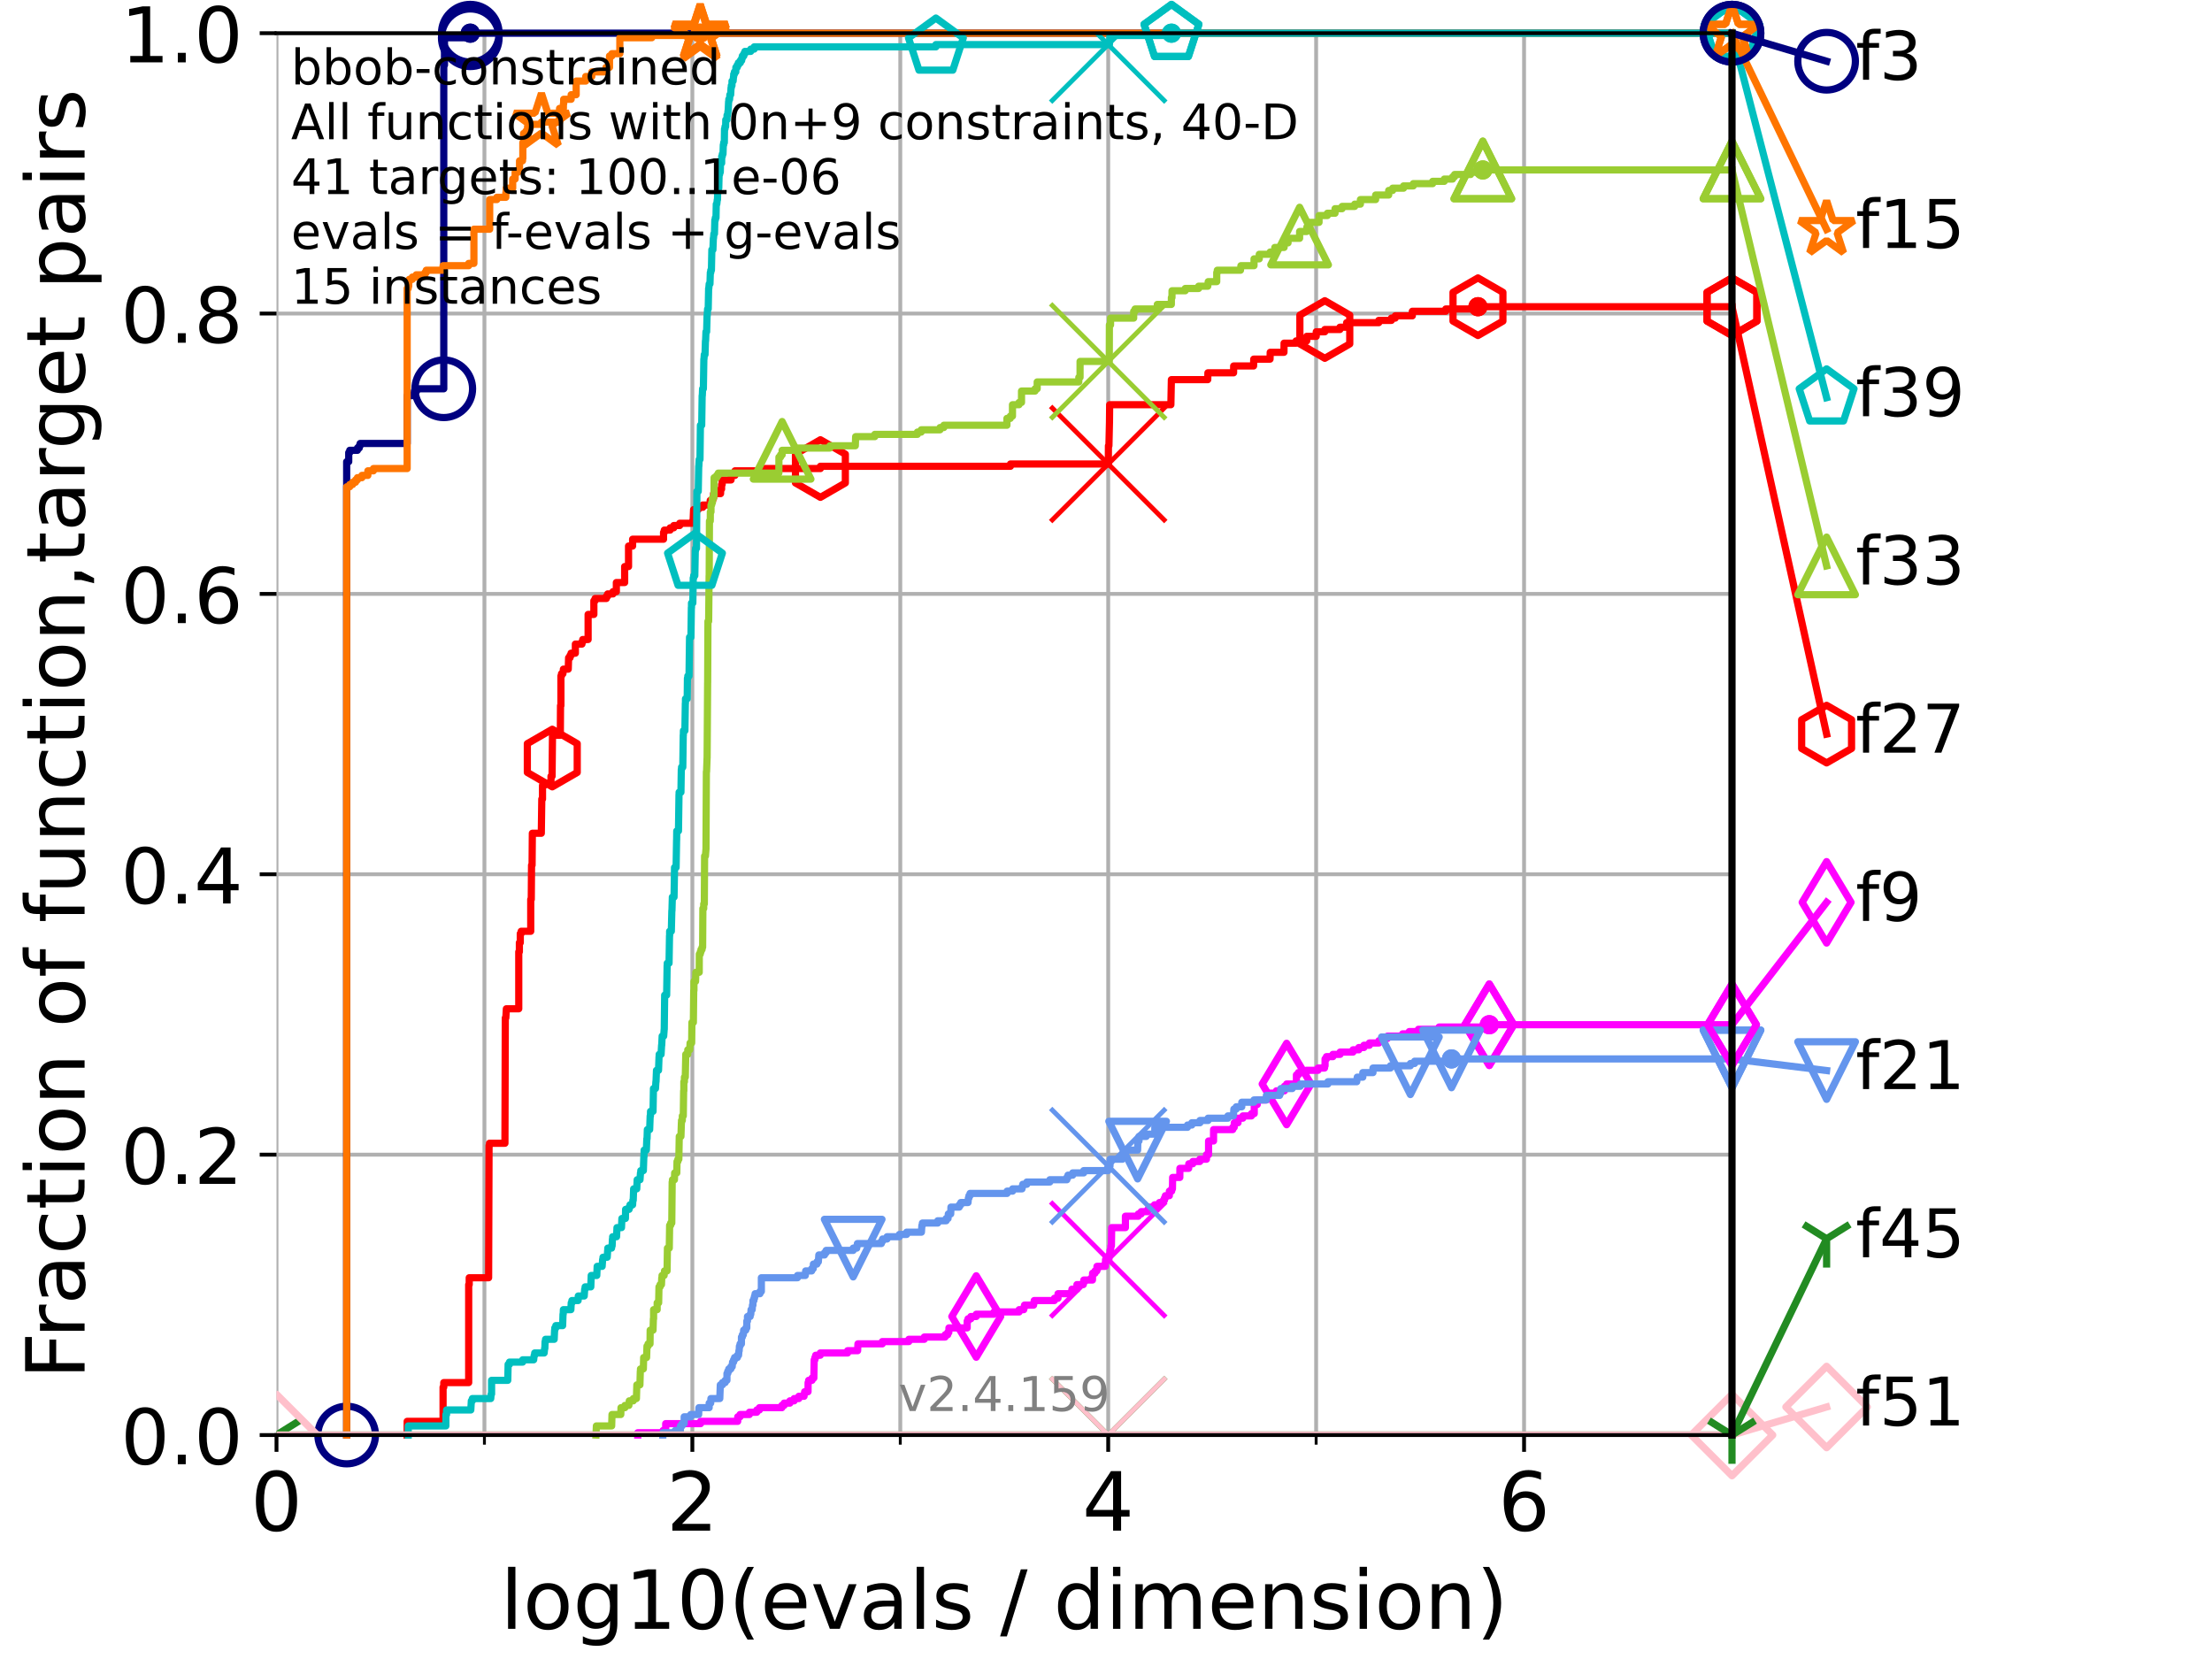 <?xml version="1.0" encoding="utf-8" standalone="no"?>
<!DOCTYPE svg PUBLIC "-//W3C//DTD SVG 1.1//EN"
  "http://www.w3.org/Graphics/SVG/1.1/DTD/svg11.dtd">
<!-- Created with matplotlib (https://matplotlib.org/) -->
<svg height="345.6pt" version="1.1" viewBox="0 0 460.8 345.6" width="460.8pt" xmlns="http://www.w3.org/2000/svg" xmlns:xlink="http://www.w3.org/1999/xlink">
 <defs>
  <style type="text/css">*{stroke-linecap:butt;stroke-linejoin:round;}</style>
 </defs>
 <g id="figure_1">
  <g id="patch_1">
   <path d="M 0 345.6 
L 460.8 345.6 
L 460.8 0 
L 0 0 
z
" style="fill:#ffffff;"/>
  </g>
  <g id="axes_1">
   <g id="patch_2">
    <path d="M 57.6 298.944 
L 360.806 298.944 
L 360.806 6.912 
L 57.6 6.912 
z
" style="fill:#ffffff;"/>
   </g>
   <g id="matplotlib.axis_1">
    <g id="xtick_1">
     <g id="line2d_1">
      <path clip-path="url(#p594184996c)" d="M 57.6 298.944 
L 57.6 6.912 
" style="fill:none;stroke:#b0b0b0;stroke-linecap:square;stroke-width:0.8;"/>
     </g>
     <g id="line2d_2">
      <defs>
       <path d="M 0 0 
L 0 3.5 
" id="mc9e4d15b63" style="stroke:#000000;stroke-width:0.8;"/>
      </defs>
      <g>
       <use style="stroke:#000000;stroke-width:0.8;" x="57.6" xlink:href="#mc9e4d15b63" y="298.944"/>
      </g>
     </g>
     <g id="text_1">
      <!-- 0 -->
      <g transform="translate(52.192 318.861)scale(0.17 -0.17)">
       <defs>
        <path d="M 31.781 66.406 
Q 24.172 66.406 20.328 58.906 
Q 16.5 51.422 16.5 36.375 
Q 16.5 21.391 20.328 13.891 
Q 24.172 6.391 31.781 6.391 
Q 39.453 6.391 43.281 13.891 
Q 47.125 21.391 47.125 36.375 
Q 47.125 51.422 43.281 58.906 
Q 39.453 66.406 31.781 66.406 
z
M 31.781 74.219 
Q 44.047 74.219 50.516 64.516 
Q 56.984 54.828 56.984 36.375 
Q 56.984 17.969 50.516 8.266 
Q 44.047 -1.422 31.781 -1.422 
Q 19.531 -1.422 13.062 8.266 
Q 6.594 17.969 6.594 36.375 
Q 6.594 54.828 13.062 64.516 
Q 19.531 74.219 31.781 74.219 
z
" id="DejaVuSans-48"/>
       </defs>
       <use xlink:href="#DejaVuSans-48"/>
      </g>
     </g>
    </g>
    <g id="xtick_2">
     <g id="line2d_3">
      <path clip-path="url(#p594184996c)" d="M 144.23 298.944 
L 144.23 6.912 
" style="fill:none;stroke:#b0b0b0;stroke-linecap:square;stroke-width:0.8;"/>
     </g>
     <g id="line2d_4">
      <g>
       <use style="stroke:#000000;stroke-width:0.8;" x="144.23" xlink:href="#mc9e4d15b63" y="298.944"/>
      </g>
     </g>
     <g id="text_2">
      <!-- 2 -->
      <g transform="translate(138.822 318.861)scale(0.17 -0.17)">
       <defs>
        <path d="M 19.188 8.297 
L 53.609 8.297 
L 53.609 0 
L 7.328 0 
L 7.328 8.297 
Q 12.938 14.109 22.625 23.891 
Q 32.328 33.688 34.812 36.531 
Q 39.547 41.844 41.422 45.531 
Q 43.312 49.219 43.312 52.781 
Q 43.312 58.594 39.234 62.25 
Q 35.156 65.922 28.609 65.922 
Q 23.969 65.922 18.812 64.312 
Q 13.672 62.703 7.812 59.422 
L 7.812 69.391 
Q 13.766 71.781 18.938 73 
Q 24.125 74.219 28.422 74.219 
Q 39.75 74.219 46.484 68.547 
Q 53.219 62.891 53.219 53.422 
Q 53.219 48.922 51.531 44.891 
Q 49.859 40.875 45.406 35.406 
Q 44.188 33.984 37.641 27.219 
Q 31.109 20.453 19.188 8.297 
z
" id="DejaVuSans-50"/>
       </defs>
       <use xlink:href="#DejaVuSans-50"/>
      </g>
     </g>
    </g>
    <g id="xtick_3">
     <g id="line2d_5">
      <path clip-path="url(#p594184996c)" d="M 230.861 298.944 
L 230.861 6.912 
" style="fill:none;stroke:#b0b0b0;stroke-linecap:square;stroke-width:0.8;"/>
     </g>
     <g id="line2d_6">
      <g>
       <use style="stroke:#000000;stroke-width:0.8;" x="230.861" xlink:href="#mc9e4d15b63" y="298.944"/>
      </g>
     </g>
     <g id="text_3">
      <!-- 4 -->
      <g transform="translate(225.453 318.861)scale(0.17 -0.17)">
       <defs>
        <path d="M 37.797 64.312 
L 12.891 25.391 
L 37.797 25.391 
z
M 35.203 72.906 
L 47.609 72.906 
L 47.609 25.391 
L 58.016 25.391 
L 58.016 17.188 
L 47.609 17.188 
L 47.609 0 
L 37.797 0 
L 37.797 17.188 
L 4.891 17.188 
L 4.891 26.703 
z
" id="DejaVuSans-52"/>
       </defs>
       <use xlink:href="#DejaVuSans-52"/>
      </g>
     </g>
    </g>
    <g id="xtick_4">
     <g id="line2d_7">
      <path clip-path="url(#p594184996c)" d="M 317.491 298.944 
L 317.491 6.912 
" style="fill:none;stroke:#b0b0b0;stroke-linecap:square;stroke-width:0.8;"/>
     </g>
     <g id="line2d_8">
      <g>
       <use style="stroke:#000000;stroke-width:0.8;" x="317.491" xlink:href="#mc9e4d15b63" y="298.944"/>
      </g>
     </g>
     <g id="text_4">
      <!-- 6 -->
      <g transform="translate(312.083 318.861)scale(0.17 -0.17)">
       <defs>
        <path d="M 33.016 40.375 
Q 26.375 40.375 22.484 35.828 
Q 18.609 31.297 18.609 23.391 
Q 18.609 15.531 22.484 10.953 
Q 26.375 6.391 33.016 6.391 
Q 39.656 6.391 43.531 10.953 
Q 47.406 15.531 47.406 23.391 
Q 47.406 31.297 43.531 35.828 
Q 39.656 40.375 33.016 40.375 
z
M 52.594 71.297 
L 52.594 62.312 
Q 48.875 64.062 45.094 64.984 
Q 41.312 65.922 37.594 65.922 
Q 27.828 65.922 22.672 59.328 
Q 17.531 52.734 16.797 39.406 
Q 19.672 43.656 24.016 45.922 
Q 28.375 48.188 33.594 48.188 
Q 44.578 48.188 50.953 41.516 
Q 57.328 34.859 57.328 23.391 
Q 57.328 12.156 50.688 5.359 
Q 44.047 -1.422 33.016 -1.422 
Q 20.359 -1.422 13.672 8.266 
Q 6.984 17.969 6.984 36.375 
Q 6.984 53.656 15.188 63.938 
Q 23.391 74.219 37.203 74.219 
Q 40.922 74.219 44.703 73.484 
Q 48.484 72.75 52.594 71.297 
z
" id="DejaVuSans-54"/>
       </defs>
       <use xlink:href="#DejaVuSans-54"/>
      </g>
     </g>
    </g>
    <g id="xtick_5">
     <g id="line2d_9">
      <path clip-path="url(#p594184996c)" d="M 100.915 298.944 
L 100.915 6.912 
" style="fill:none;stroke:#b0b0b0;stroke-linecap:square;stroke-width:0.8;"/>
     </g>
     <g id="line2d_10">
      <defs>
       <path d="M 0 0 
L 0 2 
" id="m223e4777f5" style="stroke:#000000;stroke-width:0.6;"/>
      </defs>
      <g>
       <use style="stroke:#000000;stroke-width:0.6;" x="100.915" xlink:href="#m223e4777f5" y="298.944"/>
      </g>
     </g>
    </g>
    <g id="xtick_6">
     <g id="line2d_11">
      <path clip-path="url(#p594184996c)" d="M 187.546 298.944 
L 187.546 6.912 
" style="fill:none;stroke:#b0b0b0;stroke-linecap:square;stroke-width:0.8;"/>
     </g>
     <g id="line2d_12">
      <g>
       <use style="stroke:#000000;stroke-width:0.6;" x="187.546" xlink:href="#m223e4777f5" y="298.944"/>
      </g>
     </g>
    </g>
    <g id="xtick_7">
     <g id="line2d_13">
      <path clip-path="url(#p594184996c)" d="M 274.176 298.944 
L 274.176 6.912 
" style="fill:none;stroke:#b0b0b0;stroke-linecap:square;stroke-width:0.8;"/>
     </g>
     <g id="line2d_14">
      <g>
       <use style="stroke:#000000;stroke-width:0.6;" x="274.176" xlink:href="#m223e4777f5" y="298.944"/>
      </g>
     </g>
    </g>
    <g id="xtick_8">
     <g id="line2d_15">
      <path clip-path="url(#p594184996c)" d="M 360.806 298.944 
L 360.806 6.912 
" style="fill:none;stroke:#b0b0b0;stroke-linecap:square;stroke-width:0.8;"/>
     </g>
     <g id="line2d_16">
      <g>
       <use style="stroke:#000000;stroke-width:0.6;" x="360.806" xlink:href="#m223e4777f5" y="298.944"/>
      </g>
     </g>
    </g>
    <g id="text_5">
     <!-- log10(evals / dimension) -->
     <g transform="translate(104.239 339.314)scale(0.17 -0.17)">
      <defs>
       <path d="M 9.422 75.984 
L 18.406 75.984 
L 18.406 0 
L 9.422 0 
z
" id="DejaVuSans-108"/>
       <path d="M 30.609 48.391 
Q 23.391 48.391 19.188 42.75 
Q 14.984 37.109 14.984 27.297 
Q 14.984 17.484 19.156 11.844 
Q 23.344 6.203 30.609 6.203 
Q 37.797 6.203 41.984 11.859 
Q 46.188 17.531 46.188 27.297 
Q 46.188 37.016 41.984 42.703 
Q 37.797 48.391 30.609 48.391 
z
M 30.609 56 
Q 42.328 56 49.016 48.375 
Q 55.719 40.766 55.719 27.297 
Q 55.719 13.875 49.016 6.219 
Q 42.328 -1.422 30.609 -1.422 
Q 18.844 -1.422 12.172 6.219 
Q 5.516 13.875 5.516 27.297 
Q 5.516 40.766 12.172 48.375 
Q 18.844 56 30.609 56 
z
" id="DejaVuSans-111"/>
       <path d="M 45.406 27.984 
Q 45.406 37.75 41.375 43.109 
Q 37.359 48.484 30.078 48.484 
Q 22.859 48.484 18.828 43.109 
Q 14.797 37.75 14.797 27.984 
Q 14.797 18.266 18.828 12.891 
Q 22.859 7.516 30.078 7.516 
Q 37.359 7.516 41.375 12.891 
Q 45.406 18.266 45.406 27.984 
z
M 54.391 6.781 
Q 54.391 -7.172 48.188 -13.984 
Q 42 -20.797 29.203 -20.797 
Q 24.469 -20.797 20.266 -20.094 
Q 16.062 -19.391 12.109 -17.922 
L 12.109 -9.188 
Q 16.062 -11.328 19.922 -12.344 
Q 23.781 -13.375 27.781 -13.375 
Q 36.625 -13.375 41.016 -8.766 
Q 45.406 -4.156 45.406 5.172 
L 45.406 9.625 
Q 42.625 4.781 38.281 2.391 
Q 33.938 0 27.875 0 
Q 17.828 0 11.672 7.656 
Q 5.516 15.328 5.516 27.984 
Q 5.516 40.672 11.672 48.328 
Q 17.828 56 27.875 56 
Q 33.938 56 38.281 53.609 
Q 42.625 51.219 45.406 46.391 
L 45.406 54.688 
L 54.391 54.688 
z
" id="DejaVuSans-103"/>
       <path d="M 12.406 8.297 
L 28.516 8.297 
L 28.516 63.922 
L 10.984 60.406 
L 10.984 69.391 
L 28.422 72.906 
L 38.281 72.906 
L 38.281 8.297 
L 54.391 8.297 
L 54.391 0 
L 12.406 0 
z
" id="DejaVuSans-49"/>
       <path d="M 31 75.875 
Q 24.469 64.656 21.281 53.656 
Q 18.109 42.672 18.109 31.391 
Q 18.109 20.125 21.312 9.062 
Q 24.516 -2 31 -13.188 
L 23.188 -13.188 
Q 15.875 -1.703 12.234 9.375 
Q 8.594 20.453 8.594 31.391 
Q 8.594 42.281 12.203 53.312 
Q 15.828 64.359 23.188 75.875 
z
" id="DejaVuSans-40"/>
       <path d="M 56.203 29.594 
L 56.203 25.203 
L 14.891 25.203 
Q 15.484 15.922 20.484 11.062 
Q 25.484 6.203 34.422 6.203 
Q 39.594 6.203 44.453 7.469 
Q 49.312 8.734 54.109 11.281 
L 54.109 2.781 
Q 49.266 0.734 44.188 -0.344 
Q 39.109 -1.422 33.891 -1.422 
Q 20.797 -1.422 13.156 6.188 
Q 5.516 13.812 5.516 26.812 
Q 5.516 40.234 12.766 48.109 
Q 20.016 56 32.328 56 
Q 43.359 56 49.781 48.891 
Q 56.203 41.797 56.203 29.594 
z
M 47.219 32.234 
Q 47.125 39.594 43.094 43.984 
Q 39.062 48.391 32.422 48.391 
Q 24.906 48.391 20.391 44.141 
Q 15.875 39.891 15.188 32.172 
z
" id="DejaVuSans-101"/>
       <path d="M 2.984 54.688 
L 12.5 54.688 
L 29.594 8.797 
L 46.688 54.688 
L 56.203 54.688 
L 35.688 0 
L 23.484 0 
z
" id="DejaVuSans-118"/>
       <path d="M 34.281 27.484 
Q 23.391 27.484 19.188 25 
Q 14.984 22.516 14.984 16.5 
Q 14.984 11.719 18.141 8.906 
Q 21.297 6.109 26.703 6.109 
Q 34.188 6.109 38.703 11.406 
Q 43.219 16.703 43.219 25.484 
L 43.219 27.484 
z
M 52.203 31.203 
L 52.203 0 
L 43.219 0 
L 43.219 8.297 
Q 40.141 3.328 35.547 0.953 
Q 30.953 -1.422 24.312 -1.422 
Q 15.922 -1.422 10.953 3.297 
Q 6 8.016 6 15.922 
Q 6 25.141 12.172 29.828 
Q 18.359 34.516 30.609 34.516 
L 43.219 34.516 
L 43.219 35.406 
Q 43.219 41.609 39.141 45 
Q 35.062 48.391 27.688 48.391 
Q 23 48.391 18.547 47.266 
Q 14.109 46.141 10.016 43.891 
L 10.016 52.203 
Q 14.938 54.109 19.578 55.047 
Q 24.219 56 28.609 56 
Q 40.484 56 46.344 49.844 
Q 52.203 43.703 52.203 31.203 
z
" id="DejaVuSans-97"/>
       <path d="M 44.281 53.078 
L 44.281 44.578 
Q 40.484 46.531 36.375 47.5 
Q 32.281 48.484 27.875 48.484 
Q 21.188 48.484 17.844 46.438 
Q 14.5 44.391 14.5 40.281 
Q 14.5 37.156 16.891 35.375 
Q 19.281 33.594 26.516 31.984 
L 29.594 31.297 
Q 39.156 29.25 43.188 25.516 
Q 47.219 21.781 47.219 15.094 
Q 47.219 7.469 41.188 3.016 
Q 35.156 -1.422 24.609 -1.422 
Q 20.219 -1.422 15.453 -0.562 
Q 10.688 0.297 5.422 2 
L 5.422 11.281 
Q 10.406 8.688 15.234 7.391 
Q 20.062 6.109 24.812 6.109 
Q 31.156 6.109 34.562 8.281 
Q 37.984 10.453 37.984 14.406 
Q 37.984 18.062 35.516 20.016 
Q 33.062 21.969 24.703 23.781 
L 21.578 24.516 
Q 13.234 26.266 9.516 29.906 
Q 5.812 33.547 5.812 39.891 
Q 5.812 47.609 11.281 51.797 
Q 16.75 56 26.812 56 
Q 31.781 56 36.172 55.266 
Q 40.578 54.547 44.281 53.078 
z
" id="DejaVuSans-115"/>
       <path id="DejaVuSans-32"/>
       <path d="M 25.391 72.906 
L 33.688 72.906 
L 8.297 -9.281 
L 0 -9.281 
z
" id="DejaVuSans-47"/>
       <path d="M 45.406 46.391 
L 45.406 75.984 
L 54.391 75.984 
L 54.391 0 
L 45.406 0 
L 45.406 8.203 
Q 42.578 3.328 38.25 0.953 
Q 33.938 -1.422 27.875 -1.422 
Q 17.969 -1.422 11.734 6.484 
Q 5.516 14.406 5.516 27.297 
Q 5.516 40.188 11.734 48.094 
Q 17.969 56 27.875 56 
Q 33.938 56 38.25 53.625 
Q 42.578 51.266 45.406 46.391 
z
M 14.797 27.297 
Q 14.797 17.391 18.875 11.75 
Q 22.953 6.109 30.078 6.109 
Q 37.203 6.109 41.297 11.75 
Q 45.406 17.391 45.406 27.297 
Q 45.406 37.203 41.297 42.844 
Q 37.203 48.484 30.078 48.484 
Q 22.953 48.484 18.875 42.844 
Q 14.797 37.203 14.797 27.297 
z
" id="DejaVuSans-100"/>
       <path d="M 9.422 54.688 
L 18.406 54.688 
L 18.406 0 
L 9.422 0 
z
M 9.422 75.984 
L 18.406 75.984 
L 18.406 64.594 
L 9.422 64.594 
z
" id="DejaVuSans-105"/>
       <path d="M 52 44.188 
Q 55.375 50.25 60.062 53.125 
Q 64.75 56 71.094 56 
Q 79.641 56 84.281 50.016 
Q 88.922 44.047 88.922 33.016 
L 88.922 0 
L 79.891 0 
L 79.891 32.719 
Q 79.891 40.578 77.094 44.375 
Q 74.312 48.188 68.609 48.188 
Q 61.625 48.188 57.562 43.547 
Q 53.516 38.922 53.516 30.906 
L 53.516 0 
L 44.484 0 
L 44.484 32.719 
Q 44.484 40.625 41.703 44.406 
Q 38.922 48.188 33.109 48.188 
Q 26.219 48.188 22.156 43.531 
Q 18.109 38.875 18.109 30.906 
L 18.109 0 
L 9.078 0 
L 9.078 54.688 
L 18.109 54.688 
L 18.109 46.188 
Q 21.188 51.219 25.484 53.609 
Q 29.781 56 35.688 56 
Q 41.656 56 45.828 52.969 
Q 50 49.953 52 44.188 
z
" id="DejaVuSans-109"/>
       <path d="M 54.891 33.016 
L 54.891 0 
L 45.906 0 
L 45.906 32.719 
Q 45.906 40.484 42.875 44.328 
Q 39.844 48.188 33.797 48.188 
Q 26.516 48.188 22.312 43.547 
Q 18.109 38.922 18.109 30.906 
L 18.109 0 
L 9.078 0 
L 9.078 54.688 
L 18.109 54.688 
L 18.109 46.188 
Q 21.344 51.125 25.703 53.562 
Q 30.078 56 35.797 56 
Q 45.219 56 50.047 50.172 
Q 54.891 44.344 54.891 33.016 
z
" id="DejaVuSans-110"/>
       <path d="M 8.016 75.875 
L 15.828 75.875 
Q 23.141 64.359 26.781 53.312 
Q 30.422 42.281 30.422 31.391 
Q 30.422 20.453 26.781 9.375 
Q 23.141 -1.703 15.828 -13.188 
L 8.016 -13.188 
Q 14.5 -2 17.703 9.062 
Q 20.906 20.125 20.906 31.391 
Q 20.906 42.672 17.703 53.656 
Q 14.5 64.656 8.016 75.875 
z
" id="DejaVuSans-41"/>
      </defs>
      <use xlink:href="#DejaVuSans-108"/>
      <use x="27.783" xlink:href="#DejaVuSans-111"/>
      <use x="88.965" xlink:href="#DejaVuSans-103"/>
      <use x="152.441" xlink:href="#DejaVuSans-49"/>
      <use x="216.064" xlink:href="#DejaVuSans-48"/>
      <use x="279.688" xlink:href="#DejaVuSans-40"/>
      <use x="318.701" xlink:href="#DejaVuSans-101"/>
      <use x="380.225" xlink:href="#DejaVuSans-118"/>
      <use x="439.404" xlink:href="#DejaVuSans-97"/>
      <use x="500.684" xlink:href="#DejaVuSans-108"/>
      <use x="528.467" xlink:href="#DejaVuSans-115"/>
      <use x="580.566" xlink:href="#DejaVuSans-32"/>
      <use x="612.354" xlink:href="#DejaVuSans-47"/>
      <use x="646.045" xlink:href="#DejaVuSans-32"/>
      <use x="677.832" xlink:href="#DejaVuSans-100"/>
      <use x="741.309" xlink:href="#DejaVuSans-105"/>
      <use x="769.092" xlink:href="#DejaVuSans-109"/>
      <use x="866.504" xlink:href="#DejaVuSans-101"/>
      <use x="928.027" xlink:href="#DejaVuSans-110"/>
      <use x="991.406" xlink:href="#DejaVuSans-115"/>
      <use x="1043.506" xlink:href="#DejaVuSans-105"/>
      <use x="1071.289" xlink:href="#DejaVuSans-111"/>
      <use x="1132.471" xlink:href="#DejaVuSans-110"/>
      <use x="1195.85" xlink:href="#DejaVuSans-41"/>
     </g>
    </g>
   </g>
   <g id="matplotlib.axis_2">
    <g id="ytick_1">
     <g id="line2d_17">
      <path clip-path="url(#p594184996c)" d="M 57.6 298.944 
L 360.806 298.944 
" style="fill:none;stroke:#b0b0b0;stroke-linecap:square;stroke-width:0.8;"/>
     </g>
     <g id="line2d_18">
      <defs>
       <path d="M 0 0 
L -3.5 0 
" id="mee5b4e6f7b" style="stroke:#000000;stroke-width:0.8;"/>
      </defs>
      <g>
       <use style="stroke:#000000;stroke-width:0.8;" x="57.6" xlink:href="#mee5b4e6f7b" y="298.944"/>
      </g>
     </g>
     <g id="text_6">
      <!-- 0.0 -->
      <g transform="translate(25.155 305.023)scale(0.16 -0.16)">
       <defs>
        <path d="M 10.688 12.406 
L 21 12.406 
L 21 0 
L 10.688 0 
z
" id="DejaVuSans-46"/>
       </defs>
       <use xlink:href="#DejaVuSans-48"/>
       <use x="63.623" xlink:href="#DejaVuSans-46"/>
       <use x="95.41" xlink:href="#DejaVuSans-48"/>
      </g>
     </g>
    </g>
    <g id="ytick_2">
     <g id="line2d_19">
      <path clip-path="url(#p594184996c)" d="M 57.6 240.538 
L 360.806 240.538 
" style="fill:none;stroke:#b0b0b0;stroke-linecap:square;stroke-width:0.8;"/>
     </g>
     <g id="line2d_20">
      <g>
       <use style="stroke:#000000;stroke-width:0.8;" x="57.6" xlink:href="#mee5b4e6f7b" y="240.538"/>
      </g>
     </g>
     <g id="text_7">
      <!-- 0.2 -->
      <g transform="translate(25.155 246.616)scale(0.16 -0.16)">
       <use xlink:href="#DejaVuSans-48"/>
       <use x="63.623" xlink:href="#DejaVuSans-46"/>
       <use x="95.41" xlink:href="#DejaVuSans-50"/>
      </g>
     </g>
    </g>
    <g id="ytick_3">
     <g id="line2d_21">
      <path clip-path="url(#p594184996c)" d="M 57.6 182.131 
L 360.806 182.131 
" style="fill:none;stroke:#b0b0b0;stroke-linecap:square;stroke-width:0.8;"/>
     </g>
     <g id="line2d_22">
      <g>
       <use style="stroke:#000000;stroke-width:0.8;" x="57.6" xlink:href="#mee5b4e6f7b" y="182.131"/>
      </g>
     </g>
     <g id="text_8">
      <!-- 0.4 -->
      <g transform="translate(25.155 188.21)scale(0.16 -0.16)">
       <use xlink:href="#DejaVuSans-48"/>
       <use x="63.623" xlink:href="#DejaVuSans-46"/>
       <use x="95.41" xlink:href="#DejaVuSans-52"/>
      </g>
     </g>
    </g>
    <g id="ytick_4">
     <g id="line2d_23">
      <path clip-path="url(#p594184996c)" d="M 57.6 123.725 
L 360.806 123.725 
" style="fill:none;stroke:#b0b0b0;stroke-linecap:square;stroke-width:0.8;"/>
     </g>
     <g id="line2d_24">
      <g>
       <use style="stroke:#000000;stroke-width:0.8;" x="57.6" xlink:href="#mee5b4e6f7b" y="123.725"/>
      </g>
     </g>
     <g id="text_9">
      <!-- 0.6 -->
      <g transform="translate(25.155 129.804)scale(0.16 -0.16)">
       <use xlink:href="#DejaVuSans-48"/>
       <use x="63.623" xlink:href="#DejaVuSans-46"/>
       <use x="95.41" xlink:href="#DejaVuSans-54"/>
      </g>
     </g>
    </g>
    <g id="ytick_5">
     <g id="line2d_25">
      <path clip-path="url(#p594184996c)" d="M 57.6 65.318 
L 360.806 65.318 
" style="fill:none;stroke:#b0b0b0;stroke-linecap:square;stroke-width:0.8;"/>
     </g>
     <g id="line2d_26">
      <g>
       <use style="stroke:#000000;stroke-width:0.8;" x="57.6" xlink:href="#mee5b4e6f7b" y="65.318"/>
      </g>
     </g>
     <g id="text_10">
      <!-- 0.8 -->
      <g transform="translate(25.155 71.397)scale(0.16 -0.16)">
       <defs>
        <path d="M 31.781 34.625 
Q 24.75 34.625 20.719 30.859 
Q 16.703 27.094 16.703 20.516 
Q 16.703 13.922 20.719 10.156 
Q 24.75 6.391 31.781 6.391 
Q 38.812 6.391 42.859 10.172 
Q 46.922 13.969 46.922 20.516 
Q 46.922 27.094 42.891 30.859 
Q 38.875 34.625 31.781 34.625 
z
M 21.922 38.812 
Q 15.578 40.375 12.031 44.719 
Q 8.5 49.078 8.5 55.328 
Q 8.5 64.062 14.719 69.141 
Q 20.953 74.219 31.781 74.219 
Q 42.672 74.219 48.875 69.141 
Q 55.078 64.062 55.078 55.328 
Q 55.078 49.078 51.531 44.719 
Q 48 40.375 41.703 38.812 
Q 48.828 37.156 52.797 32.312 
Q 56.781 27.484 56.781 20.516 
Q 56.781 9.906 50.312 4.234 
Q 43.844 -1.422 31.781 -1.422 
Q 19.734 -1.422 13.25 4.234 
Q 6.781 9.906 6.781 20.516 
Q 6.781 27.484 10.781 32.312 
Q 14.797 37.156 21.922 38.812 
z
M 18.312 54.391 
Q 18.312 48.734 21.844 45.562 
Q 25.391 42.391 31.781 42.391 
Q 38.141 42.391 41.719 45.562 
Q 45.312 48.734 45.312 54.391 
Q 45.312 60.062 41.719 63.234 
Q 38.141 66.406 31.781 66.406 
Q 25.391 66.406 21.844 63.234 
Q 18.312 60.062 18.312 54.391 
z
" id="DejaVuSans-56"/>
       </defs>
       <use xlink:href="#DejaVuSans-48"/>
       <use x="63.623" xlink:href="#DejaVuSans-46"/>
       <use x="95.41" xlink:href="#DejaVuSans-56"/>
      </g>
     </g>
    </g>
    <g id="ytick_6">
     <g id="line2d_27">
      <path clip-path="url(#p594184996c)" d="M 57.6 6.912 
L 360.806 6.912 
" style="fill:none;stroke:#b0b0b0;stroke-linecap:square;stroke-width:0.8;"/>
     </g>
     <g id="line2d_28">
      <g>
       <use style="stroke:#000000;stroke-width:0.8;" x="57.6" xlink:href="#mee5b4e6f7b" y="6.912"/>
      </g>
     </g>
     <g id="text_11">
      <!-- 1.0 -->
      <g transform="translate(25.155 12.991)scale(0.16 -0.16)">
       <use xlink:href="#DejaVuSans-49"/>
       <use x="63.623" xlink:href="#DejaVuSans-46"/>
       <use x="95.41" xlink:href="#DejaVuSans-48"/>
      </g>
     </g>
    </g>
    <g id="text_12">
     <!-- Fraction of function,target pairs -->
     <g transform="translate(17.62 287.313)rotate(-90)scale(0.17 -0.17)">
      <defs>
       <path d="M 9.812 72.906 
L 51.703 72.906 
L 51.703 64.594 
L 19.672 64.594 
L 19.672 43.109 
L 48.578 43.109 
L 48.578 34.812 
L 19.672 34.812 
L 19.672 0 
L 9.812 0 
z
" id="DejaVuSans-70"/>
       <path d="M 41.109 46.297 
Q 39.594 47.172 37.812 47.578 
Q 36.031 48 33.891 48 
Q 26.266 48 22.188 43.047 
Q 18.109 38.094 18.109 28.812 
L 18.109 0 
L 9.078 0 
L 9.078 54.688 
L 18.109 54.688 
L 18.109 46.188 
Q 20.953 51.172 25.484 53.578 
Q 30.031 56 36.531 56 
Q 37.453 56 38.578 55.875 
Q 39.703 55.766 41.062 55.516 
z
" id="DejaVuSans-114"/>
       <path d="M 48.781 52.594 
L 48.781 44.188 
Q 44.969 46.297 41.141 47.344 
Q 37.312 48.391 33.406 48.391 
Q 24.656 48.391 19.812 42.844 
Q 14.984 37.312 14.984 27.297 
Q 14.984 17.281 19.812 11.734 
Q 24.656 6.203 33.406 6.203 
Q 37.312 6.203 41.141 7.25 
Q 44.969 8.297 48.781 10.406 
L 48.781 2.094 
Q 45.016 0.344 40.984 -0.531 
Q 36.969 -1.422 32.422 -1.422 
Q 20.062 -1.422 12.781 6.344 
Q 5.516 14.109 5.516 27.297 
Q 5.516 40.672 12.859 48.328 
Q 20.219 56 33.016 56 
Q 37.156 56 41.109 55.141 
Q 45.062 54.297 48.781 52.594 
z
" id="DejaVuSans-99"/>
       <path d="M 18.312 70.219 
L 18.312 54.688 
L 36.812 54.688 
L 36.812 47.703 
L 18.312 47.703 
L 18.312 18.016 
Q 18.312 11.328 20.141 9.422 
Q 21.969 7.516 27.594 7.516 
L 36.812 7.516 
L 36.812 0 
L 27.594 0 
Q 17.188 0 13.234 3.875 
Q 9.281 7.766 9.281 18.016 
L 9.281 47.703 
L 2.688 47.703 
L 2.688 54.688 
L 9.281 54.688 
L 9.281 70.219 
z
" id="DejaVuSans-116"/>
       <path d="M 37.109 75.984 
L 37.109 68.5 
L 28.516 68.5 
Q 23.688 68.5 21.797 66.547 
Q 19.922 64.594 19.922 59.516 
L 19.922 54.688 
L 34.719 54.688 
L 34.719 47.703 
L 19.922 47.703 
L 19.922 0 
L 10.891 0 
L 10.891 47.703 
L 2.297 47.703 
L 2.297 54.688 
L 10.891 54.688 
L 10.891 58.5 
Q 10.891 67.625 15.141 71.797 
Q 19.391 75.984 28.609 75.984 
z
" id="DejaVuSans-102"/>
       <path d="M 8.5 21.578 
L 8.5 54.688 
L 17.484 54.688 
L 17.484 21.922 
Q 17.484 14.156 20.5 10.266 
Q 23.531 6.391 29.594 6.391 
Q 36.859 6.391 41.078 11.031 
Q 45.312 15.672 45.312 23.688 
L 45.312 54.688 
L 54.297 54.688 
L 54.297 0 
L 45.312 0 
L 45.312 8.406 
Q 42.047 3.422 37.719 1 
Q 33.406 -1.422 27.688 -1.422 
Q 18.266 -1.422 13.375 4.438 
Q 8.5 10.297 8.5 21.578 
z
M 31.109 56 
z
" id="DejaVuSans-117"/>
       <path d="M 11.719 12.406 
L 22.016 12.406 
L 22.016 4 
L 14.016 -11.625 
L 7.719 -11.625 
L 11.719 4 
z
" id="DejaVuSans-44"/>
       <path d="M 18.109 8.203 
L 18.109 -20.797 
L 9.078 -20.797 
L 9.078 54.688 
L 18.109 54.688 
L 18.109 46.391 
Q 20.953 51.266 25.266 53.625 
Q 29.594 56 35.594 56 
Q 45.562 56 51.781 48.094 
Q 58.016 40.188 58.016 27.297 
Q 58.016 14.406 51.781 6.484 
Q 45.562 -1.422 35.594 -1.422 
Q 29.594 -1.422 25.266 0.953 
Q 20.953 3.328 18.109 8.203 
z
M 48.688 27.297 
Q 48.688 37.203 44.609 42.844 
Q 40.531 48.484 33.406 48.484 
Q 26.266 48.484 22.188 42.844 
Q 18.109 37.203 18.109 27.297 
Q 18.109 17.391 22.188 11.75 
Q 26.266 6.109 33.406 6.109 
Q 40.531 6.109 44.609 11.75 
Q 48.688 17.391 48.688 27.297 
z
" id="DejaVuSans-112"/>
      </defs>
      <use xlink:href="#DejaVuSans-70"/>
      <use x="50.27" xlink:href="#DejaVuSans-114"/>
      <use x="91.383" xlink:href="#DejaVuSans-97"/>
      <use x="152.662" xlink:href="#DejaVuSans-99"/>
      <use x="207.643" xlink:href="#DejaVuSans-116"/>
      <use x="246.852" xlink:href="#DejaVuSans-105"/>
      <use x="274.635" xlink:href="#DejaVuSans-111"/>
      <use x="335.816" xlink:href="#DejaVuSans-110"/>
      <use x="399.195" xlink:href="#DejaVuSans-32"/>
      <use x="430.982" xlink:href="#DejaVuSans-111"/>
      <use x="492.164" xlink:href="#DejaVuSans-102"/>
      <use x="527.369" xlink:href="#DejaVuSans-32"/>
      <use x="559.156" xlink:href="#DejaVuSans-102"/>
      <use x="594.361" xlink:href="#DejaVuSans-117"/>
      <use x="657.74" xlink:href="#DejaVuSans-110"/>
      <use x="721.119" xlink:href="#DejaVuSans-99"/>
      <use x="776.1" xlink:href="#DejaVuSans-116"/>
      <use x="815.309" xlink:href="#DejaVuSans-105"/>
      <use x="843.092" xlink:href="#DejaVuSans-111"/>
      <use x="904.273" xlink:href="#DejaVuSans-110"/>
      <use x="967.652" xlink:href="#DejaVuSans-44"/>
      <use x="999.439" xlink:href="#DejaVuSans-116"/>
      <use x="1038.648" xlink:href="#DejaVuSans-97"/>
      <use x="1099.928" xlink:href="#DejaVuSans-114"/>
      <use x="1139.291" xlink:href="#DejaVuSans-103"/>
      <use x="1202.768" xlink:href="#DejaVuSans-101"/>
      <use x="1264.291" xlink:href="#DejaVuSans-116"/>
      <use x="1303.5" xlink:href="#DejaVuSans-32"/>
      <use x="1335.287" xlink:href="#DejaVuSans-112"/>
      <use x="1398.764" xlink:href="#DejaVuSans-97"/>
      <use x="1460.043" xlink:href="#DejaVuSans-105"/>
      <use x="1487.826" xlink:href="#DejaVuSans-114"/>
      <use x="1528.939" xlink:href="#DejaVuSans-115"/>
     </g>
    </g>
   </g>
   <g id="line2d_29">
    <defs>
     <path d="M 0 1.5 
C 0.398 1.5 0.779 1.342 1.061 1.061 
C 1.342 0.779 1.5 0.398 1.5 0 
C 1.5 -0.398 1.342 -0.779 1.061 -1.061 
C 0.779 -1.342 0.398 -1.5 0 -1.5 
C -0.398 -1.5 -0.779 -1.342 -1.061 -1.061 
C -1.342 -0.779 -1.5 -0.398 -1.5 0 
C -1.5 0.398 -1.342 0.779 -1.061 1.061 
C -0.779 1.342 -0.398 1.5 0 1.5 
z
" id="m50fb825ec4" style="stroke:#000080;"/>
    </defs>
    <g>
     <use style="fill:#000080;stroke:#000080;" x="97.968" xlink:href="#m50fb825ec4" y="6.912"/>
     <use style="fill:#000080;stroke:#000080;" x="97.968" xlink:href="#m50fb825ec4" y="6.912"/>
    </g>
   </g>
   <g id="line2d_30">
    <path d="M 72.217 298.944 
L 72.217 96.184 
L 72.645 96.184 
L 72.645 94.284 
L 72.855 94.284 
L 72.855 93.809 
L 74.457 93.809 
L 74.457 93.334 
L 74.837 93.334 
L 74.837 92.86 
L 75.024 92.86 
L 75.024 92.385 
L 84.819 92.385 
L 84.819 82.413 
L 86.205 82.413 
L 86.205 81.938 
L 86.307 81.938 
L 86.307 81.463 
L 86.812 81.463 
L 86.812 80.988 
L 92.446 80.988 
L 92.446 13.56 
L 92.593 13.56 
L 92.593 7.862 
L 97.968 7.862 
L 97.968 6.912 
L 360.806 6.912 
" style="fill:none;stroke:#000080;stroke-linecap:square;stroke-width:1.5;"/>
   </g>
   <g id="line2d_31">
    <defs>
     <path d="M 0 6 
C 1.591 6 3.117 5.368 4.243 4.243 
C 5.368 3.117 6 1.591 6 0 
C 6 -1.591 5.368 -3.117 4.243 -4.243 
C 3.117 -5.368 1.591 -6 0 -6 
C -1.591 -6 -3.117 -5.368 -4.243 -4.243 
C -5.368 -3.117 -6 -1.591 -6 0 
C -6 1.591 -5.368 3.117 -4.243 4.243 
C -3.117 5.368 -1.591 6 0 6 
z
" id="mb7441707e3" style="stroke:#000080;stroke-width:1.5;"/>
    </defs>
    <g>
     <use style="fill-opacity:0;stroke:#000080;stroke-width:1.5;" x="72.217" xlink:href="#mb7441707e3" y="298.944"/>
     <use style="fill-opacity:0;stroke:#000080;stroke-width:1.5;" x="92.446" xlink:href="#mb7441707e3" y="80.988"/>
     <use style="fill-opacity:0;stroke:#000080;stroke-width:1.5;" x="97.968" xlink:href="#mb7441707e3" y="7.862"/>
     <use style="fill-opacity:0;stroke:#000080;stroke-width:1.5;" x="97.968" xlink:href="#mb7441707e3" y="6.912"/>
     <use style="fill-opacity:0;stroke:#000080;stroke-width:1.5;" x="360.806" xlink:href="#mb7441707e3" y="6.912"/>
    </g>
   </g>
   <g id="line2d_32">
    <path style="fill:none;stroke:#000080;stroke-linecap:square;stroke-width:1.5;"/>
    <g/>
   </g>
   <g id="line2d_33">
    <defs>
     <path d="M 0 1.5 
C 0.398 1.5 0.779 1.342 1.061 1.061 
C 1.342 0.779 1.5 0.398 1.5 0 
C 1.5 -0.398 1.342 -0.779 1.061 -1.061 
C 0.779 -1.342 0.398 -1.5 0 -1.5 
C -0.398 -1.5 -0.779 -1.342 -1.061 -1.061 
C -1.342 -0.779 -1.5 -0.398 -1.5 0 
C -1.5 0.398 -1.342 0.779 -1.061 1.061 
C -0.779 1.342 -0.398 1.5 0 1.5 
z
" id="mf03e8e4451" style="stroke:#ff00ff;"/>
    </defs>
    <g>
     <use style="fill:#ff00ff;stroke:#ff00ff;" x="310.249" xlink:href="#mf03e8e4451" y="213.471"/>
     <use style="fill:#ff00ff;stroke:#ff00ff;" x="310.249" xlink:href="#mf03e8e4451" y="213.471"/>
    </g>
   </g>
   <g id="line2d_34">
    <path d="M 132.855 298.944 
L 132.855 298.469 
L 138.135 298.469 
L 138.135 297.994 
L 138.68 297.994 
L 138.68 296.57 
L 145.946 296.57 
L 145.946 296.095 
L 153.679 296.095 
L 153.685 295.145 
L 154.162 295.145 
L 154.162 294.67 
L 156.111 294.67 
L 156.111 294.196 
L 157.649 294.196 
L 157.649 293.721 
L 158.205 293.721 
L 158.205 293.246 
L 162.877 293.246 
L 162.877 292.771 
L 163.347 292.771 
L 163.347 292.296 
L 164.547 292.296 
L 164.547 291.821 
L 165.438 291.821 
L 165.438 291.346 
L 166.407 291.346 
L 166.407 290.872 
L 167.499 290.872 
L 167.499 290.397 
L 167.623 290.397 
L 167.623 289.922 
L 168.327 289.922 
L 168.341 288.022 
L 168.454 288.022 
L 168.454 287.548 
L 169.16 287.548 
L 169.16 287.073 
L 169.542 287.073 
L 169.611 283.274 
L 169.755 283.274 
L 169.755 282.799 
L 169.919 282.799 
L 169.919 282.324 
L 170.873 282.324 
L 170.873 281.849 
L 176.578 281.849 
L 176.578 281.375 
L 178.659 281.375 
L 178.726 279.95 
L 183.798 279.95 
L 183.798 279.475 
L 189.328 279.475 
L 189.328 279 
L 192.545 279 
L 192.545 278.526 
L 196.89 278.526 
L 196.89 278.051 
L 197.423 278.051 
L 197.423 277.576 
L 197.659 277.576 
L 197.682 276.626 
L 201.482 276.626 
L 201.482 275.202 
L 201.658 275.202 
L 201.658 274.727 
L 202.247 274.727 
L 202.247 274.252 
L 203.372 274.252 
L 203.372 273.777 
L 207.062 273.777 
L 207.062 273.302 
L 212.303 273.302 
L 212.303 272.827 
L 213.267 272.827 
L 213.267 272.352 
L 213.422 272.352 
L 213.422 271.878 
L 215.32 271.878 
L 215.32 271.403 
L 215.445 271.403 
L 215.445 270.928 
L 219.652 270.928 
L 219.652 270.453 
L 220.406 270.453 
L 220.406 269.503 
L 223.187 269.503 
L 223.187 269.029 
L 223.307 269.029 
L 223.307 268.554 
L 224.343 268.554 
L 224.343 267.604 
L 225.671 267.604 
L 225.777 266.654 
L 227.578 266.654 
L 227.606 265.23 
L 228.114 265.23 
L 228.114 264.755 
L 228.5 264.755 
L 228.519 263.805 
L 230.249 263.805 
L 230.307 262.381 
L 231 262.381 
L 231.001 261.431 
L 231.215 261.431 
L 231.242 260.481 
L 231.365 260.481 
L 231.436 259.532 
L 231.527 259.532 
L 231.585 255.733 
L 234.443 255.733 
L 234.446 253.359 
L 237.135 253.359 
L 237.135 252.884 
L 237.732 252.884 
L 237.732 252.409 
L 239.12 252.409 
L 239.12 251.934 
L 239.392 251.934 
L 239.392 251.459 
L 240.5 251.459 
L 240.5 250.984 
L 241.529 250.984 
L 241.529 250.509 
L 242.345 250.509 
L 242.345 250.035 
L 242.579 250.035 
L 242.579 249.56 
L 242.768 249.56 
L 242.768 249.085 
L 243.597 249.085 
L 243.598 248.135 
L 244.079 248.135 
L 244.079 247.66 
L 244.241 247.66 
L 244.284 245.286 
L 245.778 245.286 
L 245.796 243.387 
L 247.625 243.387 
L 247.647 242.437 
L 248.48 242.437 
L 248.48 241.962 
L 249.952 241.962 
L 249.952 241.487 
L 251.326 241.487 
L 251.328 240.538 
L 251.767 240.538 
L 251.77 237.689 
L 252.801 237.689 
L 252.813 235.314 
L 256.804 235.314 
L 256.804 234.839 
L 257.111 234.839 
L 257.117 233.89 
L 257.903 233.89 
L 257.912 232.94 
L 258.908 232.94 
L 258.908 232.465 
L 260.693 232.465 
L 260.693 231.99 
L 261.283 231.99 
L 261.284 230.091 
L 261.911 230.091 
L 261.912 229.141 
L 263.81 229.141 
L 263.81 228.666 
L 264.689 228.666 
L 264.69 227.717 
L 265.902 227.717 
L 265.902 227.242 
L 267.572 227.242 
L 267.572 226.292 
L 268.029 226.292 
L 268.029 225.817 
L 270.065 225.817 
L 270.071 223.918 
L 270.473 223.918 
L 270.473 223.443 
L 272.129 223.443 
L 272.129 222.968 
L 274.572 222.968 
L 274.572 222.493 
L 275.921 222.493 
L 275.921 222.018 
L 276.037 222.018 
L 276.037 220.594 
L 276.327 220.594 
L 276.327 220.119 
L 277.668 220.119 
L 277.668 219.644 
L 279.169 219.644 
L 279.169 219.169 
L 281.853 219.169 
L 281.853 218.695 
L 283.065 218.695 
L 283.065 218.22 
L 284.128 218.22 
L 284.128 217.745 
L 285.276 217.745 
L 285.276 217.27 
L 287.253 217.27 
L 287.253 216.795 
L 288.17 216.795 
L 288.17 216.32 
L 289.044 216.32 
L 289.044 215.845 
L 292.181 215.845 
L 292.181 215.371 
L 293.573 215.371 
L 293.573 214.896 
L 295.485 214.896 
L 295.485 214.421 
L 299.799 214.421 
L 299.799 213.946 
L 310.249 213.946 
L 310.249 213.471 
L 360.806 213.471 
L 360.806 213.471 
" style="fill:none;stroke:#ff00ff;stroke-linecap:square;stroke-width:1.5;"/>
   </g>
   <g id="line2d_35">
    <defs>
     <path d="M -0 8.485 
L 5.091 0 
L 0 -8.485 
L -5.091 -0 
z
" id="m2f54876c0e" style="stroke:#ff00ff;stroke-linejoin:miter;stroke-width:1.5;"/>
    </defs>
    <g>
     <use style="fill-opacity:0;stroke:#ff00ff;stroke-linejoin:miter;stroke-width:1.5;" x="203.372" xlink:href="#m2f54876c0e" y="274.252"/>
     <use style="fill-opacity:0;stroke:#ff00ff;stroke-linejoin:miter;stroke-width:1.5;" x="268.029" xlink:href="#m2f54876c0e" y="225.817"/>
     <use style="fill-opacity:0;stroke:#ff00ff;stroke-linejoin:miter;stroke-width:1.5;" x="310.249" xlink:href="#m2f54876c0e" y="213.471"/>
     <use style="fill-opacity:0;stroke:#ff00ff;stroke-linejoin:miter;stroke-width:1.5;" x="310.249" xlink:href="#m2f54876c0e" y="213.471"/>
     <use style="fill-opacity:0;stroke:#ff00ff;stroke-linejoin:miter;stroke-width:1.5;" x="360.806" xlink:href="#m2f54876c0e" y="213.471"/>
    </g>
   </g>
   <g id="line2d_36">
    <path style="fill:none;stroke:#ff00ff;stroke-linecap:square;stroke-width:1.5;"/>
    <g/>
   </g>
   <g id="line2d_37">
    <path clip-path="url(#p594184996c)" d="M 230.863 262.381 
" style="fill:none;stroke:#ff00ff;stroke-linecap:square;stroke-width:1.5;"/>
    <defs>
     <path d="M -12 12 
L 12 -12 
M -12 -12 
L 12 12 
" id="mbaa8e5bcfe" style="stroke:#ff00ff;"/>
    </defs>
    <g clip-path="url(#p594184996c)">
     <use style="fill:#ff00ff;stroke:#ff00ff;" x="230.863" xlink:href="#mbaa8e5bcfe" y="262.381"/>
    </g>
   </g>
   <g id="line2d_38">
    <defs>
     <path d="M 0 1.5 
C 0.398 1.5 0.779 1.342 1.061 1.061 
C 1.342 0.779 1.5 0.398 1.5 0 
C 1.5 -0.398 1.342 -0.779 1.061 -1.061 
C 0.779 -1.342 0.398 -1.5 0 -1.5 
C -0.398 -1.5 -0.779 -1.342 -1.061 -1.061 
C -1.342 -0.779 -1.5 -0.398 -1.5 0 
C -1.5 0.398 -1.342 0.779 -1.061 1.061 
C -0.779 1.342 -0.398 1.5 0 1.5 
z
" id="m7019e1a98e" style="stroke:#ff7500;"/>
    </defs>
    <g>
     <use style="fill:#ff7500;stroke:#ff7500;" x="145.86" xlink:href="#m7019e1a98e" y="6.912"/>
     <use style="fill:#ff7500;stroke:#ff7500;" x="145.86" xlink:href="#m7019e1a98e" y="6.912"/>
    </g>
   </g>
   <g id="line2d_39">
    <path d="M 72.217 298.944 
L 72.217 101.407 
L 72.855 101.407 
L 72.855 100.932 
L 73.472 100.932 
L 73.472 100.457 
L 74.069 100.457 
L 74.069 99.982 
L 74.457 99.982 
L 74.457 99.508 
L 75.393 99.508 
L 75.393 99.033 
L 76.63 99.033 
L 76.63 98.083 
L 77.79 98.083 
L 77.79 97.608 
L 84.819 97.608 
L 84.819 60.095 
L 85.039 60.095 
L 85.039 59.62 
L 85.148 59.62 
L 85.148 58.671 
L 85.256 58.671 
L 85.256 58.196 
L 85.894 58.196 
L 85.894 57.721 
L 86.712 57.721 
L 86.712 57.246 
L 88.523 57.246 
L 88.523 56.771 
L 88.794 56.771 
L 88.794 56.296 
L 92.298 56.296 
L 92.298 55.347 
L 97.635 55.347 
L 97.635 54.872 
L 98.723 54.872 
L 98.723 47.749 
L 102.011 47.749 
L 102.011 41.576 
L 103.503 41.576 
L 103.503 41.101 
L 105.374 41.101 
L 105.374 40.151 
L 105.448 40.151 
L 105.448 39.202 
L 106.803 39.202 
L 106.803 37.302 
L 107.312 37.302 
L 107.312 35.878 
L 107.905 35.878 
L 107.905 35.403 
L 108.226 35.403 
L 108.226 33.504 
L 108.854 33.504 
L 108.854 33.029 
L 108.915 33.029 
L 108.915 29.705 
L 109.068 29.705 
L 109.068 27.805 
L 109.55 27.805 
L 109.55 27.33 
L 109.903 27.33 
L 109.903 26.381 
L 109.99 26.381 
L 109.99 25.906 
L 112.79 25.906 
L 112.79 25.431 
L 116.563 25.431 
L 116.563 22.582 
L 117.365 22.582 
L 117.365 21.632 
L 117.423 21.632 
L 117.423 20.683 
L 118.98 20.683 
L 118.98 19.733 
L 120.03 19.733 
L 120.03 16.884 
L 122.016 16.884 
L 122.016 15.934 
L 123.275 15.934 
L 123.275 14.984 
L 126.238 14.984 
L 126.238 14.035 
L 126.97 14.035 
L 126.97 11.66 
L 127.458 11.66 
L 127.458 11.186 
L 129.125 11.186 
L 129.125 7.862 
L 135.776 7.862 
L 135.776 7.387 
L 145.86 7.387 
L 145.86 6.912 
L 360.806 6.912 
" style="fill:none;stroke:#ff7500;stroke-linecap:square;stroke-width:1.5;"/>
   </g>
   <g id="line2d_40">
    <defs>
     <path d="M 0 -6 
L -1.347 -1.854 
L -5.706 -1.854 
L -2.18 0.708 
L -3.527 4.854 
L -0 2.292 
L 3.527 4.854 
L 2.18 0.708 
L 5.706 -1.854 
L 1.347 -1.854 
z
" id="mf404339d12" style="stroke:#ff7500;stroke-linejoin:bevel;stroke-width:1.5;"/>
    </defs>
    <g>
     <use style="fill-opacity:0;stroke:#ff7500;stroke-linejoin:bevel;stroke-width:1.5;" x="112.79" xlink:href="#mf404339d12" y="25.431"/>
     <use style="fill-opacity:0;stroke:#ff7500;stroke-linejoin:bevel;stroke-width:1.5;" x="145.86" xlink:href="#mf404339d12" y="7.387"/>
     <use style="fill-opacity:0;stroke:#ff7500;stroke-linejoin:bevel;stroke-width:1.5;" x="145.86" xlink:href="#mf404339d12" y="6.912"/>
     <use style="fill-opacity:0;stroke:#ff7500;stroke-linejoin:bevel;stroke-width:1.5;" x="145.86" xlink:href="#mf404339d12" y="6.912"/>
     <use style="fill-opacity:0;stroke:#ff7500;stroke-linejoin:bevel;stroke-width:1.5;" x="360.806" xlink:href="#mf404339d12" y="6.912"/>
    </g>
   </g>
   <g id="line2d_41">
    <path style="fill:none;stroke:#ff7500;stroke-linecap:square;stroke-width:1.5;"/>
    <g/>
   </g>
   <g id="line2d_42">
    <defs>
     <path d="M 0 1.5 
C 0.398 1.5 0.779 1.342 1.061 1.061 
C 1.342 0.779 1.5 0.398 1.5 0 
C 1.5 -0.398 1.342 -0.779 1.061 -1.061 
C 0.779 -1.342 0.398 -1.5 0 -1.5 
C -0.398 -1.5 -0.779 -1.342 -1.061 -1.061 
C -1.342 -0.779 -1.5 -0.398 -1.5 0 
C -1.5 0.398 -1.342 0.779 -1.061 1.061 
C -0.779 1.342 -0.398 1.5 0 1.5 
z
" id="m4fb49d483f" style="stroke:#6495ed;"/>
    </defs>
    <g>
     <use style="fill:#6495ed;stroke:#6495ed;" x="302.373" xlink:href="#m4fb49d483f" y="220.594"/>
     <use style="fill:#6495ed;stroke:#6495ed;" x="302.373" xlink:href="#m4fb49d483f" y="220.594"/>
    </g>
   </g>
   <g id="line2d_43">
    <path d="M 138.07 298.944 
L 138.07 298.469 
L 140.657 298.469 
L 140.657 297.994 
L 141.74 297.994 
L 141.74 297.045 
L 142.086 297.045 
L 142.086 296.57 
L 142.528 296.57 
L 142.528 295.145 
L 143.893 295.145 
L 143.893 294.67 
L 145.543 294.67 
L 145.595 293.246 
L 147.731 293.246 
L 147.731 292.296 
L 148.052 292.296 
L 148.094 291.346 
L 149.945 291.346 
L 150.053 288.497 
L 150.496 288.497 
L 150.496 288.022 
L 151.06 288.022 
L 151.06 287.548 
L 151.436 287.548 
L 151.436 286.123 
L 151.608 286.123 
L 151.608 285.648 
L 151.814 285.648 
L 151.814 285.173 
L 152.249 285.173 
L 152.249 284.699 
L 152.532 284.699 
L 152.599 283.749 
L 152.817 283.749 
L 152.817 283.274 
L 153.025 283.274 
L 153.025 282.799 
L 153.608 282.799 
L 153.608 282.324 
L 153.858 282.324 
L 153.934 281.375 
L 153.987 281.375 
L 154.032 280.425 
L 154.171 280.425 
L 154.171 279.95 
L 154.451 279.95 
L 154.457 278.526 
L 154.647 278.526 
L 154.647 278.051 
L 154.854 278.051 
L 154.916 277.101 
L 155.358 277.101 
L 155.358 276.626 
L 155.573 276.626 
L 155.573 275.202 
L 155.711 275.202 
L 155.711 274.252 
L 156.27 274.252 
L 156.27 273.777 
L 156.403 273.777 
L 156.46 272.827 
L 156.694 272.827 
L 156.755 271.878 
L 156.854 271.878 
L 156.854 270.928 
L 157.057 270.928 
L 157.057 270.453 
L 157.18 270.453 
L 157.18 269.978 
L 157.302 269.978 
L 157.302 269.503 
L 158.308 269.503 
L 158.308 269.029 
L 158.606 269.029 
L 158.606 266.179 
L 166.129 266.179 
L 166.129 265.705 
L 167.763 265.705 
L 167.833 264.755 
L 169.091 264.755 
L 169.091 264.28 
L 169.413 264.28 
L 169.441 263.33 
L 170.187 263.33 
L 170.187 262.855 
L 170.478 262.855 
L 170.575 261.431 
L 171.766 261.431 
L 171.766 260.956 
L 172.103 260.956 
L 172.103 260.481 
L 177.734 260.481 
L 177.734 260.006 
L 178.48 260.006 
L 178.48 259.532 
L 178.609 259.532 
L 178.609 259.057 
L 183.603 259.057 
L 183.603 258.582 
L 183.85 258.582 
L 183.85 258.107 
L 184.79 258.107 
L 184.79 257.632 
L 187.351 257.632 
L 187.351 257.157 
L 188.87 257.157 
L 188.87 256.682 
L 191.951 256.682 
L 192.047 255.258 
L 192.152 255.258 
L 192.152 254.783 
L 195.348 254.783 
L 195.348 254.308 
L 197.102 254.308 
L 197.102 253.833 
L 197.498 253.833 
L 197.552 252.884 
L 198.052 252.884 
L 198.099 251.459 
L 199.831 251.459 
L 199.831 250.984 
L 200.156 250.984 
L 200.156 250.509 
L 201.657 250.509 
L 201.733 249.56 
L 201.852 249.56 
L 201.852 249.085 
L 202.08 249.085 
L 202.08 248.61 
L 209.796 248.61 
L 209.796 248.135 
L 210.945 248.135 
L 210.945 247.66 
L 212.906 247.66 
L 212.906 247.185 
L 213.06 247.185 
L 213.06 246.711 
L 213.905 246.711 
L 213.905 246.236 
L 218.699 246.236 
L 218.699 245.761 
L 222.247 245.761 
L 222.247 245.286 
L 222.474 245.286 
L 222.474 244.811 
L 223.461 244.811 
L 223.461 244.336 
L 225.754 244.336 
L 225.754 243.862 
L 230.838 243.862 
L 230.85 242.912 
L 231.231 242.912 
L 231.263 241.487 
L 233.82 241.487 
L 233.894 240.538 
L 234.169 240.538 
L 234.222 239.588 
L 236.99 239.588 
L 237.034 237.689 
L 237.273 237.689 
L 237.273 236.739 
L 238.787 236.739 
L 238.787 236.264 
L 240.563 236.264 
L 240.564 234.839 
L 247.38 234.839 
L 247.38 234.365 
L 248.279 234.365 
L 248.279 233.89 
L 249.976 233.89 
L 249.976 233.415 
L 251.664 233.415 
L 251.664 232.94 
L 255.789 232.94 
L 255.789 232.465 
L 256.938 232.465 
L 257.043 231.041 
L 257.533 231.041 
L 257.533 230.566 
L 258.683 230.566 
L 258.685 229.616 
L 261.22 229.616 
L 261.22 229.141 
L 263.808 229.141 
L 263.809 228.192 
L 266.574 228.192 
L 266.574 227.717 
L 266.819 227.717 
L 266.819 226.767 
L 269.2 226.767 
L 269.2 226.292 
L 270.872 226.292 
L 270.872 225.817 
L 276.624 225.817 
L 276.624 225.342 
L 282.634 225.342 
L 282.738 224.393 
L 283.895 224.393 
L 283.896 223.443 
L 286.016 223.443 
L 286.016 222.493 
L 289.651 222.493 
L 289.651 222.018 
L 293.807 222.018 
L 293.807 221.544 
L 294.695 221.544 
L 294.695 221.069 
L 302.373 221.069 
L 302.373 220.594 
L 360.806 220.594 
L 360.806 220.594 
" style="fill:none;stroke:#6495ed;stroke-linecap:square;stroke-width:1.5;"/>
   </g>
   <g id="line2d_44">
    <defs>
     <path d="M -0 6 
L 6 -6 
L -6 -6 
z
" id="m24255512e6" style="stroke:#6495ed;stroke-linejoin:miter;stroke-width:1.5;"/>
    </defs>
    <g>
     <use style="fill-opacity:0;stroke:#6495ed;stroke-linejoin:miter;stroke-width:1.5;" x="177.734" xlink:href="#m24255512e6" y="260.006"/>
     <use style="fill-opacity:0;stroke:#6495ed;stroke-linejoin:miter;stroke-width:1.5;" x="236.99" xlink:href="#m24255512e6" y="239.588"/>
     <use style="fill-opacity:0;stroke:#6495ed;stroke-linejoin:miter;stroke-width:1.5;" x="293.807" xlink:href="#m24255512e6" y="222.018"/>
     <use style="fill-opacity:0;stroke:#6495ed;stroke-linejoin:miter;stroke-width:1.5;" x="302.373" xlink:href="#m24255512e6" y="220.594"/>
     <use style="fill-opacity:0;stroke:#6495ed;stroke-linejoin:miter;stroke-width:1.5;" x="360.806" xlink:href="#m24255512e6" y="220.594"/>
    </g>
   </g>
   <g id="line2d_45">
    <path style="fill:none;stroke:#6495ed;stroke-linecap:square;stroke-width:1.5;"/>
    <g/>
   </g>
   <g id="line2d_46">
    <path clip-path="url(#p594184996c)" d="M 230.864 242.912 
" style="fill:none;stroke:#6495ed;stroke-linecap:square;stroke-width:1.5;"/>
    <defs>
     <path d="M -12 12 
L 12 -12 
M -12 -12 
L 12 12 
" id="m91fe152135" style="stroke:#6495ed;"/>
    </defs>
    <g clip-path="url(#p594184996c)">
     <use style="fill:#6495ed;stroke:#6495ed;" x="230.864" xlink:href="#m91fe152135" y="242.912"/>
    </g>
   </g>
   <g id="line2d_47">
    <defs>
     <path d="M 0 1.5 
C 0.398 1.5 0.779 1.342 1.061 1.061 
C 1.342 0.779 1.5 0.398 1.5 0 
C 1.5 -0.398 1.342 -0.779 1.061 -1.061 
C 0.779 -1.342 0.398 -1.5 0 -1.5 
C -0.398 -1.5 -0.779 -1.342 -1.061 -1.061 
C -1.342 -0.779 -1.5 -0.398 -1.5 0 
C -1.5 0.398 -1.342 0.779 -1.061 1.061 
C -0.779 1.342 -0.398 1.5 0 1.5 
z
" id="m26dc027b2d" style="stroke:#ff0000;"/>
    </defs>
    <g>
     <use style="fill:#ff0000;stroke:#ff0000;" x="307.887" xlink:href="#m26dc027b2d" y="63.894"/>
     <use style="fill:#ff0000;stroke:#ff0000;" x="307.887" xlink:href="#m26dc027b2d" y="63.894"/>
    </g>
   </g>
   <g id="line2d_48">
    <path d="M 84.819 298.944 
L 84.819 296.095 
L 92.298 296.095 
L 92.298 288.972 
L 92.446 288.972 
L 92.446 288.022 
L 97.635 288.022 
L 97.635 267.604 
L 97.747 267.604 
L 97.747 266.179 
L 101.788 266.179 
L 101.878 238.638 
L 101.967 238.638 
L 101.967 238.163 
L 105.188 238.163 
L 105.263 212.047 
L 105.374 212.047 
L 105.485 210.147 
L 108.066 210.147 
L 108.066 198.276 
L 108.195 198.276 
L 108.195 196.377 
L 108.385 196.377 
L 108.385 194.477 
L 108.574 194.477 
L 108.574 194.002 
L 110.562 194.002 
L 110.562 187.355 
L 110.675 187.355 
L 110.73 180.232 
L 110.842 180.232 
L 110.897 173.584 
L 112.765 173.584 
L 112.865 166.461 
L 113.014 166.461 
L 113.014 163.612 
L 113.406 163.612 
L 113.406 163.137 
L 114.782 163.137 
L 114.782 161.713 
L 115.006 161.713 
L 115.095 153.165 
L 116.726 153.165 
L 116.767 146.992 
L 116.847 146.992 
L 116.847 140.819 
L 116.968 140.819 
L 116.968 140.345 
L 117.266 140.345 
L 117.365 139.395 
L 118.376 139.395 
L 118.451 137.021 
L 118.745 137.021 
L 118.745 136.546 
L 118.962 136.546 
L 118.962 136.071 
L 119.859 136.071 
L 119.859 134.171 
L 121.234 134.171 
L 121.234 133.697 
L 121.393 133.697 
L 121.393 133.222 
L 122.515 133.222 
L 122.515 127.998 
L 123.714 127.998 
L 123.714 125.149 
L 123.964 125.149 
L 123.964 124.674 
L 126.311 124.674 
L 126.311 124.2 
L 126.589 124.2 
L 126.589 123.725 
L 127.697 123.725 
L 127.697 123.25 
L 128.398 123.25 
L 128.398 121.351 
L 130.127 121.351 
L 130.127 118.027 
L 130.936 118.027 
L 130.936 113.753 
L 131.784 113.753 
L 131.784 112.328 
L 138.226 112.328 
L 138.226 110.904 
L 138.387 110.904 
L 138.387 110.429 
L 139.599 110.429 
L 139.599 109.954 
L 140.359 109.954 
L 140.359 109.479 
L 141.594 109.479 
L 141.594 109.004 
L 144.268 109.004 
L 144.268 108.53 
L 144.385 108.53 
L 144.487 106.155 
L 145.455 106.155 
L 145.455 105.681 
L 146.404 105.681 
L 146.404 105.206 
L 147.948 105.206 
L 147.948 104.256 
L 148.473 104.256 
L 148.473 103.781 
L 148.649 103.781 
L 148.649 102.831 
L 150.108 102.831 
L 150.135 101.882 
L 150.32 101.882 
L 150.32 100.932 
L 150.439 100.932 
L 150.439 99.982 
L 152.292 99.982 
L 152.35 99.033 
L 153.107 99.033 
L 153.113 98.083 
L 158.503 98.083 
L 158.503 97.608 
L 170.905 97.608 
L 170.905 97.133 
L 210.496 97.133 
L 210.496 96.658 
L 230.885 96.658 
L 230.908 92.86 
L 231.009 92.86 
L 231.119 88.111 
L 231.122 88.111 
L 231.163 84.312 
L 243.915 84.312 
L 244.019 79.089 
L 251.593 79.089 
L 251.629 77.664 
L 256.977 77.664 
L 256.995 76.24 
L 261.143 76.24 
L 261.176 74.815 
L 264.574 74.815 
L 264.608 73.391 
L 267.473 73.391 
L 267.496 71.491 
L 269.999 71.491 
L 269.999 71.017 
L 272.217 71.017 
L 272.217 70.067 
L 274.197 70.067 
L 274.197 69.117 
L 275.985 69.117 
L 275.985 68.642 
L 279.128 68.642 
L 279.128 68.167 
L 280.521 68.167 
L 280.528 67.218 
L 287.224 67.218 
L 287.224 66.743 
L 289.854 66.743 
L 289.854 66.268 
L 290.655 66.268 
L 290.655 65.793 
L 294.213 65.793 
L 294.214 64.844 
L 301.178 64.844 
L 301.178 64.369 
L 307.887 64.369 
L 307.887 63.894 
L 360.806 63.894 
L 360.806 63.894 
" style="fill:none;stroke:#ff0000;stroke-linecap:square;stroke-width:1.5;"/>
   </g>
   <g id="line2d_49">
    <defs>
     <path d="M 0 -6 
L -5.196 -3 
L -5.196 3 
L -0 6 
L 5.196 3 
L 5.196 -3 
z
" id="md0eacc1e29" style="stroke:#ff0000;stroke-linejoin:miter;stroke-width:1.5;"/>
    </defs>
    <g>
     <use style="fill-opacity:0;stroke:#ff0000;stroke-linejoin:miter;stroke-width:1.5;" x="115.051" xlink:href="#md0eacc1e29" y="157.914"/>
     <use style="fill-opacity:0;stroke:#ff0000;stroke-linejoin:miter;stroke-width:1.5;" x="170.905" xlink:href="#md0eacc1e29" y="97.608"/>
     <use style="fill-opacity:0;stroke:#ff0000;stroke-linejoin:miter;stroke-width:1.5;" x="275.985" xlink:href="#md0eacc1e29" y="68.642"/>
     <use style="fill-opacity:0;stroke:#ff0000;stroke-linejoin:miter;stroke-width:1.5;" x="307.887" xlink:href="#md0eacc1e29" y="63.894"/>
     <use style="fill-opacity:0;stroke:#ff0000;stroke-linejoin:miter;stroke-width:1.5;" x="360.806" xlink:href="#md0eacc1e29" y="63.894"/>
    </g>
   </g>
   <g id="line2d_50">
    <path style="fill:none;stroke:#ff0000;stroke-linecap:square;stroke-width:1.5;"/>
    <g/>
   </g>
   <g id="line2d_51">
    <path clip-path="url(#p594184996c)" d="M 230.862 96.658 
" style="fill:none;stroke:#ff0000;stroke-linecap:square;stroke-width:1.5;"/>
    <defs>
     <path d="M -12 12 
L 12 -12 
M -12 -12 
L 12 12 
" id="m72b9e05b81" style="stroke:#ff0000;"/>
    </defs>
    <g clip-path="url(#p594184996c)">
     <use style="fill:#ff0000;stroke:#ff0000;" x="230.862" xlink:href="#m72b9e05b81" y="96.658"/>
    </g>
   </g>
   <g id="line2d_52">
    <defs>
     <path d="M 0 1.5 
C 0.398 1.5 0.779 1.342 1.061 1.061 
C 1.342 0.779 1.5 0.398 1.5 0 
C 1.5 -0.398 1.342 -0.779 1.061 -1.061 
C 0.779 -1.342 0.398 -1.5 0 -1.5 
C -0.398 -1.5 -0.779 -1.342 -1.061 -1.061 
C -1.342 -0.779 -1.5 -0.398 -1.5 0 
C -1.5 0.398 -1.342 0.779 -1.061 1.061 
C -0.779 1.342 -0.398 1.5 0 1.5 
z
" id="mcbf27bd818" style="stroke:#9acd32;"/>
    </defs>
    <g>
     <use style="fill:#9acd32;stroke:#9acd32;" x="308.899" xlink:href="#mcbf27bd818" y="35.403"/>
     <use style="fill:#9acd32;stroke:#9acd32;" x="308.899" xlink:href="#mcbf27bd818" y="35.403"/>
    </g>
   </g>
   <g id="line2d_53">
    <path d="M 124.156 298.944 
L 124.238 297.045 
L 127.424 297.045 
L 127.492 294.67 
L 129.324 294.67 
L 129.365 293.246 
L 130.187 293.246 
L 130.187 292.771 
L 131.012 292.771 
L 131.087 291.821 
L 131.929 291.821 
L 131.929 291.346 
L 132.578 291.346 
L 132.665 288.497 
L 133.306 288.497 
L 133.39 285.648 
L 133.424 285.648 
L 133.424 285.173 
L 134.024 285.173 
L 134.088 282.799 
L 134.699 282.799 
L 134.777 280.425 
L 135.009 280.425 
L 135.009 279.95 
L 135.411 279.95 
L 135.442 277.101 
L 136.04 277.101 
L 136.112 274.727 
L 136.156 274.727 
L 136.156 272.827 
L 136.899 272.827 
L 136.899 271.403 
L 137.209 271.403 
L 137.277 268.079 
L 137.507 268.079 
L 137.507 267.604 
L 137.794 267.604 
L 137.86 266.179 
L 137.913 266.179 
L 137.913 265.705 
L 138.349 265.705 
L 138.426 264.755 
L 138.962 264.755 
L 139.037 260.006 
L 139.423 260.006 
L 139.496 255.258 
L 139.713 255.258 
L 139.713 254.783 
L 139.944 254.783 
L 140.027 246.236 
L 140.086 246.236 
L 140.086 245.761 
L 140.497 245.761 
L 140.543 244.336 
L 140.99 244.336 
L 141.034 241.962 
L 141.212 241.962 
L 141.212 241.487 
L 141.415 241.487 
L 141.502 236.739 
L 141.852 236.739 
L 141.948 233.89 
L 141.969 233.89 
L 141.969 233.415 
L 142.138 233.415 
L 142.138 232.465 
L 142.342 232.465 
L 142.415 227.242 
L 142.456 227.242 
L 142.456 225.342 
L 142.58 225.342 
L 142.58 224.393 
L 142.759 224.393 
L 142.86 219.644 
L 143.275 219.644 
L 143.275 218.695 
L 143.682 218.695 
L 143.759 217.27 
L 144.089 217.27 
L 144.136 212.996 
L 144.441 212.996 
L 144.515 206.348 
L 144.561 206.348 
L 144.561 204.449 
L 144.896 204.449 
L 144.959 202.55 
L 145.661 202.55 
L 145.678 198.751 
L 145.886 198.751 
L 145.886 198.276 
L 146.028 198.276 
L 146.028 197.801 
L 146.249 197.801 
L 146.249 197.326 
L 146.371 197.326 
L 146.421 189.254 
L 146.596 189.254 
L 146.596 188.304 
L 146.724 188.304 
L 146.782 178.332 
L 146.953 178.332 
L 147.063 176.908 
L 147.071 176.908 
L 147.152 160.763 
L 147.192 160.763 
L 147.296 157.914 
L 147.304 157.914 
L 147.412 142.244 
L 147.42 142.244 
L 147.479 129.423 
L 147.625 129.423 
L 147.723 119.926 
L 147.738 119.926 
L 147.793 108.53 
L 147.963 108.53 
L 147.979 106.63 
L 148.113 106.63 
L 148.113 105.206 
L 148.247 105.206 
L 148.247 104.731 
L 148.405 104.731 
L 148.405 103.781 
L 148.63 103.781 
L 148.63 103.306 
L 148.745 103.306 
L 148.764 99.508 
L 149.303 99.508 
L 149.303 99.033 
L 149.63 99.033 
L 149.63 98.558 
L 162.247 98.558 
L 162.266 95.234 
L 162.601 95.234 
L 162.601 94.759 
L 162.931 94.759 
L 162.931 93.809 
L 166.252 93.809 
L 166.252 93.334 
L 172.885 93.334 
L 172.885 92.86 
L 178.181 92.86 
L 178.246 90.96 
L 182.239 90.96 
L 182.239 90.485 
L 191.111 90.485 
L 191.111 90.011 
L 191.908 90.011 
L 191.908 89.536 
L 195.828 89.536 
L 195.828 89.061 
L 196.625 89.061 
L 196.625 88.586 
L 209.761 88.586 
L 209.762 87.161 
L 210.461 87.161 
L 210.461 86.687 
L 210.915 86.687 
L 210.918 84.312 
L 212.277 84.312 
L 212.277 83.838 
L 212.8 83.838 
L 212.801 81.463 
L 215.624 81.463 
L 215.624 80.988 
L 216.065 80.988 
L 216.066 79.564 
L 224.731 79.564 
L 224.734 78.614 
L 224.995 78.614 
L 224.997 75.29 
L 231.082 75.29 
L 231.106 67.693 
L 231.347 67.693 
L 231.348 66.268 
L 236.166 66.268 
L 236.168 64.844 
L 236.456 64.844 
L 236.456 64.369 
L 241.084 64.369 
L 241.085 63.419 
L 244.012 63.419 
L 244.021 61.994 
L 244.145 61.994 
L 244.154 60.57 
L 246.905 60.57 
L 246.905 60.095 
L 249.699 60.095 
L 249.699 59.62 
L 251.604 59.62 
L 251.693 58.671 
L 253.468 58.671 
L 253.47 56.771 
L 253.585 56.771 
L 253.585 56.296 
L 258.413 56.296 
L 258.503 55.347 
L 261.236 55.347 
L 261.24 53.922 
L 262.326 53.922 
L 262.326 52.972 
L 264.606 52.972 
L 264.606 52.497 
L 265.563 52.497 
L 265.563 51.548 
L 267.503 51.548 
L 267.541 50.598 
L 268.323 50.598 
L 268.324 49.648 
L 270.731 49.648 
L 270.732 48.224 
L 272.221 48.224 
L 272.25 47.274 
L 272.864 47.274 
L 272.865 46.324 
L 274.78 46.324 
L 274.781 44.9 
L 276.519 44.9 
L 276.519 44.425 
L 278.111 44.425 
L 278.112 43.475 
L 279.579 43.475 
L 279.579 43.001 
L 282.21 43.001 
L 282.21 42.526 
L 283.399 42.526 
L 283.399 41.576 
L 286.572 41.576 
L 286.572 40.626 
L 289.287 40.626 
L 289.287 39.677 
L 290.111 39.677 
L 290.111 39.202 
L 292.387 39.202 
L 292.387 38.727 
L 294.417 38.727 
L 294.417 38.252 
L 298.444 38.252 
L 298.444 37.777 
L 300.87 37.777 
L 300.87 37.302 
L 302.608 37.302 
L 302.608 36.827 
L 303.018 36.827 
L 303.018 36.353 
L 306.358 36.353 
L 306.358 35.878 
L 308.899 35.878 
L 308.899 35.403 
L 360.806 35.403 
L 360.806 35.403 
" style="fill:none;stroke:#9acd32;stroke-linecap:square;stroke-width:1.5;"/>
   </g>
   <g id="line2d_54">
    <defs>
     <path d="M 0 -6 
L -6 6 
L 6 6 
z
" id="ma0f7d2c6e6" style="stroke:#9acd32;stroke-linejoin:miter;stroke-width:1.5;"/>
    </defs>
    <g>
     <use style="fill-opacity:0;stroke:#9acd32;stroke-linejoin:miter;stroke-width:1.5;" x="162.931" xlink:href="#ma0f7d2c6e6" y="93.809"/>
     <use style="fill-opacity:0;stroke:#9acd32;stroke-linejoin:miter;stroke-width:1.5;" x="270.731" xlink:href="#ma0f7d2c6e6" y="49.174"/>
     <use style="fill-opacity:0;stroke:#9acd32;stroke-linejoin:miter;stroke-width:1.5;" x="308.899" xlink:href="#ma0f7d2c6e6" y="35.403"/>
     <use style="fill-opacity:0;stroke:#9acd32;stroke-linejoin:miter;stroke-width:1.5;" x="308.899" xlink:href="#ma0f7d2c6e6" y="35.403"/>
     <use style="fill-opacity:0;stroke:#9acd32;stroke-linejoin:miter;stroke-width:1.5;" x="360.806" xlink:href="#ma0f7d2c6e6" y="35.403"/>
    </g>
   </g>
   <g id="line2d_55">
    <path style="fill:none;stroke:#9acd32;stroke-linecap:square;stroke-width:1.5;"/>
    <g/>
   </g>
   <g id="line2d_56">
    <path clip-path="url(#p594184996c)" d="M 230.863 75.29 
" style="fill:none;stroke:#9acd32;stroke-linecap:square;stroke-width:1.5;"/>
    <defs>
     <path d="M -12 12 
L 12 -12 
M -12 -12 
L 12 12 
" id="m45c4eea023" style="stroke:#9acd32;"/>
    </defs>
    <g clip-path="url(#p594184996c)">
     <use style="fill:#9acd32;stroke:#9acd32;" x="230.863" xlink:href="#m45c4eea023" y="75.29"/>
    </g>
   </g>
   <g id="line2d_57">
    <defs>
     <path d="M 0 1.5 
C 0.398 1.5 0.779 1.342 1.061 1.061 
C 1.342 0.779 1.5 0.398 1.5 0 
C 1.5 -0.398 1.342 -0.779 1.061 -1.061 
C 0.779 -1.342 0.398 -1.5 0 -1.5 
C -0.398 -1.5 -0.779 -1.342 -1.061 -1.061 
C -1.342 -0.779 -1.5 -0.398 -1.5 0 
C -1.5 0.398 -1.342 0.779 -1.061 1.061 
C -0.779 1.342 -0.398 1.5 0 1.5 
z
" id="m913df1e276" style="stroke:#00bfbf;"/>
    </defs>
    <g>
     <use style="fill:#00bfbf;stroke:#00bfbf;" x="244.041" xlink:href="#m913df1e276" y="6.912"/>
     <use style="fill:#00bfbf;stroke:#00bfbf;" x="244.041" xlink:href="#m913df1e276" y="6.912"/>
    </g>
   </g>
   <g id="line2d_58">
    <path d="M 85.039 298.944 
L 85.039 297.045 
L 92.884 297.045 
L 92.884 294.67 
L 93.027 294.67 
L 93.027 293.721 
L 98.078 293.721 
L 98.187 291.821 
L 98.403 291.821 
L 98.403 291.346 
L 102.232 291.346 
L 102.319 290.397 
L 102.406 290.397 
L 102.406 287.548 
L 105.778 287.548 
L 105.851 284.224 
L 106.138 284.224 
L 106.138 283.749 
L 108.884 283.749 
L 108.884 283.274 
L 111.172 283.274 
L 111.281 282.324 
L 111.389 282.324 
L 111.389 281.849 
L 113.357 281.849 
L 113.454 280.9 
L 113.502 280.9 
L 113.55 279.475 
L 113.646 279.475 
L 113.646 279 
L 115.446 279 
L 115.532 277.101 
L 115.576 277.101 
L 115.576 276.626 
L 115.79 276.626 
L 115.79 276.151 
L 117.207 276.151 
L 117.286 273.777 
L 117.325 273.777 
L 117.365 272.827 
L 118.926 272.827 
L 118.998 271.403 
L 119.141 271.403 
L 119.141 270.928 
L 120.434 270.928 
L 120.468 269.978 
L 121.707 269.978 
L 121.8 268.554 
L 121.893 268.554 
L 121.893 268.079 
L 123.073 268.079 
L 123.16 265.705 
L 124.32 265.705 
L 124.401 263.805 
L 125.438 263.805 
L 125.54 262.381 
L 125.616 262.381 
L 125.616 261.906 
L 126.493 261.906 
L 126.589 260.481 
L 126.614 260.481 
L 126.614 260.006 
L 127.401 260.006 
L 127.401 259.532 
L 127.515 259.532 
L 127.584 258.107 
L 127.629 258.107 
L 127.629 257.632 
L 128.441 257.632 
L 128.528 255.733 
L 129.469 255.733 
L 129.551 253.833 
L 130.286 253.833 
L 130.325 251.934 
L 131.05 251.934 
L 131.05 251.459 
L 131.238 251.459 
L 131.238 250.984 
L 131.784 250.984 
L 131.838 250.035 
L 131.911 250.035 
L 132.001 247.66 
L 132.648 247.66 
L 132.735 245.761 
L 133.323 245.761 
L 133.424 244.336 
L 133.49 244.336 
L 133.49 243.862 
L 134.024 243.862 
L 134.121 241.012 
L 134.153 241.012 
L 134.185 239.588 
L 134.652 239.588 
L 134.746 237.214 
L 134.793 237.214 
L 134.855 235.314 
L 135.336 235.314 
L 135.442 232.465 
L 135.501 232.465 
L 135.516 231.515 
L 136.04 231.515 
L 136.127 226.767 
L 136.549 226.767 
L 136.634 225.342 
L 136.662 225.342 
L 136.76 222.968 
L 137.182 222.968 
L 137.291 220.119 
L 137.318 220.119 
L 137.318 219.644 
L 137.715 219.644 
L 137.821 217.745 
L 137.847 217.745 
L 137.939 215.845 
L 138.259 215.845 
L 138.362 214.421 
L 138.375 214.421 
L 138.464 207.298 
L 138.875 207.298 
L 138.975 201.125 
L 139 201.125 
L 139 200.65 
L 139.375 200.65 
L 139.472 194.952 
L 139.496 194.952 
L 139.496 194.002 
L 139.85 194.002 
L 139.956 189.729 
L 139.98 189.729 
L 140.062 186.88 
L 140.417 186.88 
L 140.52 180.707 
L 140.844 180.707 
L 140.945 175.008 
L 140.956 175.008 
L 140.979 173.109 
L 141.338 173.109 
L 141.448 165.511 
L 141.47 165.511 
L 141.47 165.037 
L 141.852 165.037 
L 141.927 160.288 
L 141.98 160.288 
L 141.98 159.813 
L 142.238 159.813 
L 142.332 153.165 
L 142.353 153.165 
L 142.373 152.216 
L 142.677 152.216 
L 142.769 146.518 
L 142.789 146.518 
L 142.799 145.568 
L 143.156 145.568 
L 143.206 141.294 
L 143.285 141.294 
L 143.285 140.819 
L 143.536 140.819 
L 143.643 132.747 
L 143.937 132.747 
L 144.022 126.574 
L 144.051 126.574 
L 144.051 125.624 
L 144.329 125.624 
L 144.413 120.401 
L 144.506 120.401 
L 144.506 119.926 
L 144.741 119.926 
L 144.841 114.703 
L 144.896 114.703 
L 144.896 114.228 
L 145.09 114.228 
L 145.18 102.357 
L 145.459 102.357 
L 145.556 97.133 
L 145.582 97.133 
L 145.652 95.709 
L 145.821 95.709 
L 145.908 88.586 
L 146.177 88.586 
L 146.27 82.413 
L 146.303 82.413 
L 146.362 80.988 
L 146.525 80.988 
L 146.625 74.815 
L 146.65 74.815 
L 146.716 73.866 
L 146.868 73.866 
L 146.957 71.017 
L 146.99 71.017 
L 147.063 69.117 
L 147.204 69.117 
L 147.292 65.793 
L 147.316 65.793 
L 147.404 64.369 
L 147.534 64.369 
L 147.621 60.095 
L 147.652 60.095 
L 147.738 59.145 
L 147.898 59.145 
L 147.975 56.771 
L 148.067 56.771 
L 148.067 56.296 
L 148.201 56.296 
L 148.292 52.023 
L 148.514 52.023 
L 148.604 49.648 
L 148.634 49.648 
L 148.708 48.699 
L 148.837 48.699 
L 148.911 45.85 
L 149.013 45.85 
L 149.013 45.375 
L 149.155 45.375 
L 149.213 42.526 
L 149.321 42.526 
L 149.425 41.576 
L 149.467 41.576 
L 149.51 39.202 
L 149.732 39.202 
L 149.803 36.353 
L 149.907 36.353 
L 149.907 35.878 
L 150.049 35.878 
L 150.091 33.978 
L 150.334 33.978 
L 150.347 32.554 
L 150.476 32.554 
L 150.476 32.079 
L 150.614 32.079 
L 150.677 30.18 
L 150.754 30.18 
L 150.754 29.705 
L 150.89 29.705 
L 150.929 26.856 
L 151.028 26.856 
L 151.028 26.381 
L 151.162 26.381 
L 151.188 24.956 
L 151.443 24.956 
L 151.455 24.007 
L 151.564 24.007 
L 151.669 23.057 
L 151.694 23.057 
L 151.782 21.157 
L 151.826 21.157 
L 151.826 20.683 
L 151.989 20.683 
L 152.042 19.733 
L 152.212 19.733 
L 152.286 18.308 
L 152.341 18.308 
L 152.341 17.834 
L 152.484 17.834 
L 152.49 16.884 
L 152.722 16.884 
L 152.805 15.934 
L 152.841 15.934 
L 152.841 15.459 
L 152.992 15.459 
L 152.992 14.984 
L 153.277 14.984 
L 153.294 14.035 
L 153.574 14.035 
L 153.574 13.56 
L 153.81 13.56 
L 153.81 13.085 
L 154.223 13.085 
L 154.223 12.61 
L 154.506 12.61 
L 154.506 12.135 
L 154.639 12.135 
L 154.639 11.66 
L 154.947 11.66 
L 154.947 11.186 
L 155.172 11.186 
L 155.172 10.711 
L 156.384 10.711 
L 156.384 10.236 
L 157.111 10.236 
L 157.111 9.761 
L 194.964 9.761 
L 194.964 9.286 
L 231.113 9.286 
L 231.219 7.387 
L 244.041 7.387 
L 244.041 6.912 
L 360.806 6.912 
L 360.806 6.912 
" style="fill:none;stroke:#00bfbf;stroke-linecap:square;stroke-width:1.5;"/>
   </g>
   <g id="line2d_59">
    <defs>
     <path d="M 0 -6 
L -5.706 -1.854 
L -3.527 4.854 
L 3.527 4.854 
L 5.706 -1.854 
z
" id="m7d25003019" style="stroke:#00bfbf;stroke-linejoin:miter;stroke-width:1.5;"/>
    </defs>
    <g>
     <use style="fill-opacity:0;stroke:#00bfbf;stroke-linejoin:miter;stroke-width:1.5;" x="144.777" xlink:href="#m7d25003019" y="117.077"/>
     <use style="fill-opacity:0;stroke:#00bfbf;stroke-linejoin:miter;stroke-width:1.5;" x="194.964" xlink:href="#m7d25003019" y="9.761"/>
     <use style="fill-opacity:0;stroke:#00bfbf;stroke-linejoin:miter;stroke-width:1.5;" x="244.041" xlink:href="#m7d25003019" y="6.912"/>
     <use style="fill-opacity:0;stroke:#00bfbf;stroke-linejoin:miter;stroke-width:1.5;" x="244.041" xlink:href="#m7d25003019" y="6.912"/>
     <use style="fill-opacity:0;stroke:#00bfbf;stroke-linejoin:miter;stroke-width:1.5;" x="360.806" xlink:href="#m7d25003019" y="6.912"/>
    </g>
   </g>
   <g id="line2d_60">
    <path style="fill:none;stroke:#00bfbf;stroke-linecap:square;stroke-width:1.5;"/>
    <g/>
   </g>
   <g id="line2d_61">
    <path clip-path="url(#p594184996c)" d="M 230.863 9.286 
" style="fill:none;stroke:#00bfbf;stroke-linecap:square;stroke-width:1.5;"/>
    <defs>
     <path d="M -12 12 
L 12 -12 
M -12 -12 
L 12 12 
" id="m7f38bc65de" style="stroke:#00bfbf;"/>
    </defs>
    <g clip-path="url(#p594184996c)">
     <use style="fill:#00bfbf;stroke:#00bfbf;" x="230.863" xlink:href="#m7f38bc65de" y="9.286"/>
    </g>
   </g>
   <g id="line2d_62">
    <path clip-path="url(#p594184996c)" d="M 57.6 298.944 
L 57.6 298.944 
L 57.6 298.944 
L 57.6 298.944 
L 360.806 298.944 
" style="fill:none;stroke:#228b22;stroke-linecap:square;stroke-width:1.5;"/>
   </g>
   <g id="line2d_63">
    <defs>
     <path d="M 0 0 
L 0 6 
M 0 0 
L 4.8 -3 
M 0 0 
L -4.8 -3 
" id="m8e3b80ddc3" style="stroke:#228b22;stroke-width:1.5;"/>
    </defs>
    <g clip-path="url(#p594184996c)">
     <use style="fill-opacity:0;stroke:#228b22;stroke-width:1.5;" x="57.6" xlink:href="#m8e3b80ddc3" y="298.944"/>
    </g>
   </g>
   <g id="line2d_64">
    <path clip-path="url(#p594184996c)" style="fill:none;stroke:#228b22;stroke-linecap:square;stroke-width:1.5;"/>
    <g clip-path="url(#p594184996c)">
     <use style="fill-opacity:0;stroke:#228b22;stroke-width:1.5;" x="-1" xlink:href="#m8e3b80ddc3" y="590.976"/>
     <use style="fill-opacity:0;stroke:#228b22;stroke-width:1.5;" x="360.806" xlink:href="#m8e3b80ddc3" y="590.976"/>
    </g>
   </g>
   <g id="line2d_65">
    <path clip-path="url(#p594184996c)" d="M 230.863 298.944 
" style="fill:none;stroke:#228b22;stroke-linecap:square;stroke-width:1.5;"/>
    <defs>
     <path d="M -12 12 
L 12 -12 
M -12 -12 
L 12 12 
" id="m70bf195757" style="stroke:#228b22;"/>
    </defs>
    <g clip-path="url(#p594184996c)">
     <use style="fill:#228b22;stroke:#228b22;" x="230.863" xlink:href="#m70bf195757" y="298.944"/>
    </g>
   </g>
   <g id="line2d_66">
    <path clip-path="url(#p594184996c)" d="M 57.6 298.944 
L 57.6 298.944 
L 57.6 298.944 
L 57.6 298.944 
L 360.806 298.944 
" style="fill:none;stroke:#ffc0cb;stroke-linecap:square;stroke-width:1.5;"/>
   </g>
   <g id="line2d_67">
    <defs>
     <path d="M -0 8.485 
L 8.485 0 
L 0 -8.485 
L -8.485 -0 
z
" id="m2a627c21f7" style="stroke:#ffc0cb;stroke-linejoin:miter;stroke-width:1.5;"/>
    </defs>
    <g clip-path="url(#p594184996c)">
     <use style="fill-opacity:0;stroke:#ffc0cb;stroke-linejoin:miter;stroke-width:1.5;" x="57.6" xlink:href="#m2a627c21f7" y="298.944"/>
    </g>
   </g>
   <g id="line2d_68">
    <path clip-path="url(#p594184996c)" style="fill:none;stroke:#ffc0cb;stroke-linecap:square;stroke-width:1.5;"/>
    <g clip-path="url(#p594184996c)">
     <use style="fill-opacity:0;stroke:#ffc0cb;stroke-linejoin:miter;stroke-width:1.5;" x="-1" xlink:href="#m2a627c21f7" y="590.976"/>
     <use style="fill-opacity:0;stroke:#ffc0cb;stroke-linejoin:miter;stroke-width:1.5;" x="360.806" xlink:href="#m2a627c21f7" y="590.976"/>
    </g>
   </g>
   <g id="line2d_69">
    <path clip-path="url(#p594184996c)" d="M 230.863 298.944 
" style="fill:none;stroke:#ffc0cb;stroke-linecap:square;stroke-width:1.5;"/>
    <defs>
     <path d="M -12 12 
L 12 -12 
M -12 -12 
L 12 12 
" id="ma4ae3c15fd" style="stroke:#ffc0cb;"/>
    </defs>
    <g clip-path="url(#p594184996c)">
     <use style="fill:#ffc0cb;stroke:#ffc0cb;" x="230.863" xlink:href="#ma4ae3c15fd" y="298.944"/>
    </g>
   </g>
   <g id="line2d_70">
    <path d="M 360.806 298.944 
L 380.515 293.103 
" style="fill:none;stroke:#ffc0cb;stroke-linecap:square;stroke-width:1.5;"/>
    <g>
     <use style="fill-opacity:0;stroke:#ffc0cb;stroke-linejoin:miter;stroke-width:1.5;" x="360.806" xlink:href="#m2a627c21f7" y="298.944"/>
     <use style="fill-opacity:0;stroke:#ffc0cb;stroke-linejoin:miter;stroke-width:1.5;" x="380.515" xlink:href="#m2a627c21f7" y="293.103"/>
    </g>
   </g>
   <g id="line2d_71">
    <path d="M 360.806 298.944 
L 380.515 258.06 
" style="fill:none;stroke:#228b22;stroke-linecap:square;stroke-width:1.5;"/>
    <g>
     <use style="fill-opacity:0;stroke:#228b22;stroke-width:1.5;" x="360.806" xlink:href="#m8e3b80ddc3" y="298.944"/>
     <use style="fill-opacity:0;stroke:#228b22;stroke-width:1.5;" x="380.515" xlink:href="#m8e3b80ddc3" y="258.06"/>
    </g>
   </g>
   <g id="line2d_72">
    <path d="M 360.806 220.594 
L 380.515 223.016 
" style="fill:none;stroke:#6495ed;stroke-linecap:square;stroke-width:1.5;"/>
    <g>
     <use style="fill-opacity:0;stroke:#6495ed;stroke-linejoin:miter;stroke-width:1.5;" x="360.806" xlink:href="#m24255512e6" y="220.594"/>
     <use style="fill-opacity:0;stroke:#6495ed;stroke-linejoin:miter;stroke-width:1.5;" x="380.515" xlink:href="#m24255512e6" y="223.016"/>
    </g>
   </g>
   <g id="line2d_73">
    <path d="M 360.806 213.471 
L 380.515 187.972 
" style="fill:none;stroke:#ff00ff;stroke-linecap:square;stroke-width:1.5;"/>
    <g>
     <use style="fill-opacity:0;stroke:#ff00ff;stroke-linejoin:miter;stroke-width:1.5;" x="360.806" xlink:href="#m2f54876c0e" y="213.471"/>
     <use style="fill-opacity:0;stroke:#ff00ff;stroke-linejoin:miter;stroke-width:1.5;" x="380.515" xlink:href="#m2f54876c0e" y="187.972"/>
    </g>
   </g>
   <g id="line2d_74">
    <path d="M 360.806 63.894 
L 380.515 152.928 
" style="fill:none;stroke:#ff0000;stroke-linecap:square;stroke-width:1.5;"/>
    <g>
     <use style="fill-opacity:0;stroke:#ff0000;stroke-linejoin:miter;stroke-width:1.5;" x="360.806" xlink:href="#md0eacc1e29" y="63.894"/>
     <use style="fill-opacity:0;stroke:#ff0000;stroke-linejoin:miter;stroke-width:1.5;" x="380.515" xlink:href="#md0eacc1e29" y="152.928"/>
    </g>
   </g>
   <g id="line2d_75">
    <path d="M 360.806 35.403 
L 380.515 117.884 
" style="fill:none;stroke:#9acd32;stroke-linecap:square;stroke-width:1.5;"/>
    <g>
     <use style="fill-opacity:0;stroke:#9acd32;stroke-linejoin:miter;stroke-width:1.5;" x="360.806" xlink:href="#ma0f7d2c6e6" y="35.403"/>
     <use style="fill-opacity:0;stroke:#9acd32;stroke-linejoin:miter;stroke-width:1.5;" x="380.515" xlink:href="#ma0f7d2c6e6" y="117.884"/>
    </g>
   </g>
   <g id="line2d_76">
    <path d="M 360.806 6.912 
L 380.515 82.84 
" style="fill:none;stroke:#00bfbf;stroke-linecap:square;stroke-width:1.5;"/>
    <g>
     <use style="fill-opacity:0;stroke:#00bfbf;stroke-linejoin:miter;stroke-width:1.5;" x="360.806" xlink:href="#m7d25003019" y="6.912"/>
     <use style="fill-opacity:0;stroke:#00bfbf;stroke-linejoin:miter;stroke-width:1.5;" x="380.515" xlink:href="#m7d25003019" y="82.84"/>
    </g>
   </g>
   <g id="line2d_77">
    <path d="M 360.806 6.912 
L 380.515 47.796 
" style="fill:none;stroke:#ff7500;stroke-linecap:square;stroke-width:1.5;"/>
    <g>
     <use style="fill-opacity:0;stroke:#ff7500;stroke-linejoin:bevel;stroke-width:1.5;" x="360.806" xlink:href="#mf404339d12" y="6.912"/>
     <use style="fill-opacity:0;stroke:#ff7500;stroke-linejoin:bevel;stroke-width:1.5;" x="380.515" xlink:href="#mf404339d12" y="47.796"/>
    </g>
   </g>
   <g id="line2d_78">
    <path d="M 360.806 6.912 
L 380.515 12.753 
" style="fill:none;stroke:#000080;stroke-linecap:square;stroke-width:1.5;"/>
    <g>
     <use style="fill-opacity:0;stroke:#000080;stroke-width:1.5;" x="360.806" xlink:href="#mb7441707e3" y="6.912"/>
     <use style="fill-opacity:0;stroke:#000080;stroke-width:1.5;" x="380.515" xlink:href="#mb7441707e3" y="12.753"/>
    </g>
   </g>
   <g id="line2d_79">
    <path d="M 360.806 298.944 
L 360.806 6.912 
" style="fill:none;stroke:#000000;stroke-linecap:square;stroke-width:1.5;"/>
   </g>
   <g id="patch_3">
    <path d="M 57.6 298.944 
L 360.806 298.944 
" style="fill:none;stroke:#000000;stroke-linecap:square;stroke-linejoin:miter;stroke-width:0.8;"/>
   </g>
   <g id="patch_4">
    <path d="M 57.6 6.912 
L 360.806 6.912 
" style="fill:none;stroke:#000000;stroke-linecap:square;stroke-linejoin:miter;stroke-width:0.8;"/>
   </g>
   <g id="text_13">
    <!-- f51 -->
    <g transform="translate(386.579 296.966)scale(0.14 -0.14)">
     <defs>
      <path d="M 10.797 72.906 
L 49.516 72.906 
L 49.516 64.594 
L 19.828 64.594 
L 19.828 46.734 
Q 21.969 47.469 24.109 47.828 
Q 26.266 48.188 28.422 48.188 
Q 40.625 48.188 47.75 41.5 
Q 54.891 34.812 54.891 23.391 
Q 54.891 11.625 47.562 5.094 
Q 40.234 -1.422 26.906 -1.422 
Q 22.312 -1.422 17.547 -0.641 
Q 12.797 0.141 7.719 1.703 
L 7.719 11.625 
Q 12.109 9.234 16.797 8.062 
Q 21.484 6.891 26.703 6.891 
Q 35.156 6.891 40.078 11.328 
Q 45.016 15.766 45.016 23.391 
Q 45.016 31 40.078 35.438 
Q 35.156 39.891 26.703 39.891 
Q 22.75 39.891 18.812 39.016 
Q 14.891 38.141 10.797 36.281 
z
" id="DejaVuSans-53"/>
     </defs>
     <use xlink:href="#DejaVuSans-102"/>
     <use x="35.205" xlink:href="#DejaVuSans-53"/>
     <use x="98.828" xlink:href="#DejaVuSans-49"/>
    </g>
   </g>
   <g id="text_14">
    <!-- f45 -->
    <g transform="translate(386.579 261.923)scale(0.14 -0.14)">
     <use xlink:href="#DejaVuSans-102"/>
     <use x="35.205" xlink:href="#DejaVuSans-52"/>
     <use x="98.828" xlink:href="#DejaVuSans-53"/>
    </g>
   </g>
   <g id="text_15">
    <!-- f21 -->
    <g transform="translate(386.579 226.879)scale(0.14 -0.14)">
     <use xlink:href="#DejaVuSans-102"/>
     <use x="35.205" xlink:href="#DejaVuSans-50"/>
     <use x="98.828" xlink:href="#DejaVuSans-49"/>
    </g>
   </g>
   <g id="text_16">
    <!-- f9 -->
    <g transform="translate(386.579 191.835)scale(0.14 -0.14)">
     <defs>
      <path d="M 10.984 1.516 
L 10.984 10.5 
Q 14.703 8.734 18.5 7.812 
Q 22.312 6.891 25.984 6.891 
Q 35.75 6.891 40.891 13.453 
Q 46.047 20.016 46.781 33.406 
Q 43.953 29.203 39.594 26.953 
Q 35.25 24.703 29.984 24.703 
Q 19.047 24.703 12.672 31.312 
Q 6.297 37.938 6.297 49.422 
Q 6.297 60.641 12.938 67.422 
Q 19.578 74.219 30.609 74.219 
Q 43.266 74.219 49.922 64.516 
Q 56.594 54.828 56.594 36.375 
Q 56.594 19.141 48.406 8.859 
Q 40.234 -1.422 26.422 -1.422 
Q 22.703 -1.422 18.891 -0.688 
Q 15.094 0.047 10.984 1.516 
z
M 30.609 32.422 
Q 37.25 32.422 41.125 36.953 
Q 45.016 41.5 45.016 49.422 
Q 45.016 57.281 41.125 61.844 
Q 37.25 66.406 30.609 66.406 
Q 23.969 66.406 20.094 61.844 
Q 16.219 57.281 16.219 49.422 
Q 16.219 41.5 20.094 36.953 
Q 23.969 32.422 30.609 32.422 
z
" id="DejaVuSans-57"/>
     </defs>
     <use xlink:href="#DejaVuSans-102"/>
     <use x="35.205" xlink:href="#DejaVuSans-57"/>
    </g>
   </g>
   <g id="text_17">
    <!-- f27 -->
    <g transform="translate(386.579 156.791)scale(0.14 -0.14)">
     <defs>
      <path d="M 8.203 72.906 
L 55.078 72.906 
L 55.078 68.703 
L 28.609 0 
L 18.312 0 
L 43.219 64.594 
L 8.203 64.594 
z
" id="DejaVuSans-55"/>
     </defs>
     <use xlink:href="#DejaVuSans-102"/>
     <use x="35.205" xlink:href="#DejaVuSans-50"/>
     <use x="98.828" xlink:href="#DejaVuSans-55"/>
    </g>
   </g>
   <g id="text_18">
    <!-- f33 -->
    <g transform="translate(386.579 121.747)scale(0.14 -0.14)">
     <defs>
      <path d="M 40.578 39.312 
Q 47.656 37.797 51.625 33 
Q 55.609 28.219 55.609 21.188 
Q 55.609 10.406 48.188 4.484 
Q 40.766 -1.422 27.094 -1.422 
Q 22.516 -1.422 17.656 -0.516 
Q 12.797 0.391 7.625 2.203 
L 7.625 11.719 
Q 11.719 9.328 16.594 8.109 
Q 21.484 6.891 26.812 6.891 
Q 36.078 6.891 40.938 10.547 
Q 45.797 14.203 45.797 21.188 
Q 45.797 27.641 41.281 31.266 
Q 36.766 34.906 28.719 34.906 
L 20.219 34.906 
L 20.219 43.016 
L 29.109 43.016 
Q 36.375 43.016 40.234 45.922 
Q 44.094 48.828 44.094 54.297 
Q 44.094 59.906 40.109 62.906 
Q 36.141 65.922 28.719 65.922 
Q 24.656 65.922 20.016 65.031 
Q 15.375 64.156 9.812 62.312 
L 9.812 71.094 
Q 15.438 72.656 20.344 73.438 
Q 25.25 74.219 29.594 74.219 
Q 40.828 74.219 47.359 69.109 
Q 53.906 64.016 53.906 55.328 
Q 53.906 49.266 50.438 45.094 
Q 46.969 40.922 40.578 39.312 
z
" id="DejaVuSans-51"/>
     </defs>
     <use xlink:href="#DejaVuSans-102"/>
     <use x="35.205" xlink:href="#DejaVuSans-51"/>
     <use x="98.828" xlink:href="#DejaVuSans-51"/>
    </g>
   </g>
   <g id="text_19">
    <!-- f39 -->
    <g transform="translate(386.579 86.703)scale(0.14 -0.14)">
     <use xlink:href="#DejaVuSans-102"/>
     <use x="35.205" xlink:href="#DejaVuSans-51"/>
     <use x="98.828" xlink:href="#DejaVuSans-57"/>
    </g>
   </g>
   <g id="text_20">
    <!-- f15 -->
    <g transform="translate(386.579 51.66)scale(0.14 -0.14)">
     <use xlink:href="#DejaVuSans-102"/>
     <use x="35.205" xlink:href="#DejaVuSans-49"/>
     <use x="98.828" xlink:href="#DejaVuSans-53"/>
    </g>
   </g>
   <g id="text_21">
    <!-- f3 -->
    <g transform="translate(386.579 16.616)scale(0.14 -0.14)">
     <use xlink:href="#DejaVuSans-102"/>
     <use x="35.205" xlink:href="#DejaVuSans-51"/>
    </g>
   </g>
   <g id="text_22">
    <!-- bbob-constrained -->
    <g transform="translate(60.632 17.583)scale(0.102 -0.102)">
     <defs>
      <path d="M 48.688 27.297 
Q 48.688 37.203 44.609 42.844 
Q 40.531 48.484 33.406 48.484 
Q 26.266 48.484 22.188 42.844 
Q 18.109 37.203 18.109 27.297 
Q 18.109 17.391 22.188 11.75 
Q 26.266 6.109 33.406 6.109 
Q 40.531 6.109 44.609 11.75 
Q 48.688 17.391 48.688 27.297 
z
M 18.109 46.391 
Q 20.953 51.266 25.266 53.625 
Q 29.594 56 35.594 56 
Q 45.562 56 51.781 48.094 
Q 58.016 40.188 58.016 27.297 
Q 58.016 14.406 51.781 6.484 
Q 45.562 -1.422 35.594 -1.422 
Q 29.594 -1.422 25.266 0.953 
Q 20.953 3.328 18.109 8.203 
L 18.109 0 
L 9.078 0 
L 9.078 75.984 
L 18.109 75.984 
z
" id="DejaVuSans-98"/>
      <path d="M 4.891 31.391 
L 31.203 31.391 
L 31.203 23.391 
L 4.891 23.391 
z
" id="DejaVuSans-45"/>
     </defs>
     <use xlink:href="#DejaVuSans-98"/>
     <use x="63.477" xlink:href="#DejaVuSans-98"/>
     <use x="126.953" xlink:href="#DejaVuSans-111"/>
     <use x="188.135" xlink:href="#DejaVuSans-98"/>
     <use x="251.611" xlink:href="#DejaVuSans-45"/>
     <use x="287.695" xlink:href="#DejaVuSans-99"/>
     <use x="342.676" xlink:href="#DejaVuSans-111"/>
     <use x="403.857" xlink:href="#DejaVuSans-110"/>
     <use x="467.236" xlink:href="#DejaVuSans-115"/>
     <use x="519.336" xlink:href="#DejaVuSans-116"/>
     <use x="558.545" xlink:href="#DejaVuSans-114"/>
     <use x="599.658" xlink:href="#DejaVuSans-97"/>
     <use x="660.938" xlink:href="#DejaVuSans-105"/>
     <use x="688.721" xlink:href="#DejaVuSans-110"/>
     <use x="752.1" xlink:href="#DejaVuSans-101"/>
     <use x="813.623" xlink:href="#DejaVuSans-100"/>
    </g>
    <!-- All functions with 0n+9 constraints, 40-D -->
    <g transform="translate(60.632 29.004)scale(0.102 -0.102)">
     <defs>
      <path d="M 34.188 63.188 
L 20.797 26.906 
L 47.609 26.906 
z
M 28.609 72.906 
L 39.797 72.906 
L 67.578 0 
L 57.328 0 
L 50.688 18.703 
L 17.828 18.703 
L 11.188 0 
L 0.781 0 
z
" id="DejaVuSans-65"/>
      <path d="M 4.203 54.688 
L 13.188 54.688 
L 24.422 12.016 
L 35.594 54.688 
L 46.188 54.688 
L 57.422 12.016 
L 68.609 54.688 
L 77.594 54.688 
L 63.281 0 
L 52.688 0 
L 40.922 44.828 
L 29.109 0 
L 18.5 0 
z
" id="DejaVuSans-119"/>
      <path d="M 54.891 33.016 
L 54.891 0 
L 45.906 0 
L 45.906 32.719 
Q 45.906 40.484 42.875 44.328 
Q 39.844 48.188 33.797 48.188 
Q 26.516 48.188 22.312 43.547 
Q 18.109 38.922 18.109 30.906 
L 18.109 0 
L 9.078 0 
L 9.078 75.984 
L 18.109 75.984 
L 18.109 46.188 
Q 21.344 51.125 25.703 53.562 
Q 30.078 56 35.797 56 
Q 45.219 56 50.047 50.172 
Q 54.891 44.344 54.891 33.016 
z
" id="DejaVuSans-104"/>
      <path d="M 46 62.703 
L 46 35.5 
L 73.188 35.5 
L 73.188 27.203 
L 46 27.203 
L 46 0 
L 37.797 0 
L 37.797 27.203 
L 10.594 27.203 
L 10.594 35.5 
L 37.797 35.5 
L 37.797 62.703 
z
" id="DejaVuSans-43"/>
      <path d="M 19.672 64.797 
L 19.672 8.109 
L 31.594 8.109 
Q 46.688 8.109 53.688 14.938 
Q 60.688 21.781 60.688 36.531 
Q 60.688 51.172 53.688 57.984 
Q 46.688 64.797 31.594 64.797 
z
M 9.812 72.906 
L 30.078 72.906 
Q 51.266 72.906 61.172 64.094 
Q 71.094 55.281 71.094 36.531 
Q 71.094 17.672 61.125 8.828 
Q 51.172 0 30.078 0 
L 9.812 0 
z
" id="DejaVuSans-68"/>
     </defs>
     <use xlink:href="#DejaVuSans-65"/>
     <use x="68.408" xlink:href="#DejaVuSans-108"/>
     <use x="96.191" xlink:href="#DejaVuSans-108"/>
     <use x="123.975" xlink:href="#DejaVuSans-32"/>
     <use x="155.762" xlink:href="#DejaVuSans-102"/>
     <use x="190.967" xlink:href="#DejaVuSans-117"/>
     <use x="254.346" xlink:href="#DejaVuSans-110"/>
     <use x="317.725" xlink:href="#DejaVuSans-99"/>
     <use x="372.705" xlink:href="#DejaVuSans-116"/>
     <use x="411.914" xlink:href="#DejaVuSans-105"/>
     <use x="439.697" xlink:href="#DejaVuSans-111"/>
     <use x="500.879" xlink:href="#DejaVuSans-110"/>
     <use x="564.258" xlink:href="#DejaVuSans-115"/>
     <use x="616.357" xlink:href="#DejaVuSans-32"/>
     <use x="648.145" xlink:href="#DejaVuSans-119"/>
     <use x="729.932" xlink:href="#DejaVuSans-105"/>
     <use x="757.715" xlink:href="#DejaVuSans-116"/>
     <use x="796.924" xlink:href="#DejaVuSans-104"/>
     <use x="860.303" xlink:href="#DejaVuSans-32"/>
     <use x="892.09" xlink:href="#DejaVuSans-48"/>
     <use x="955.713" xlink:href="#DejaVuSans-110"/>
     <use x="1019.092" xlink:href="#DejaVuSans-43"/>
     <use x="1102.881" xlink:href="#DejaVuSans-57"/>
     <use x="1166.504" xlink:href="#DejaVuSans-32"/>
     <use x="1198.291" xlink:href="#DejaVuSans-99"/>
     <use x="1253.271" xlink:href="#DejaVuSans-111"/>
     <use x="1314.453" xlink:href="#DejaVuSans-110"/>
     <use x="1377.832" xlink:href="#DejaVuSans-115"/>
     <use x="1429.932" xlink:href="#DejaVuSans-116"/>
     <use x="1469.141" xlink:href="#DejaVuSans-114"/>
     <use x="1510.254" xlink:href="#DejaVuSans-97"/>
     <use x="1571.533" xlink:href="#DejaVuSans-105"/>
     <use x="1599.316" xlink:href="#DejaVuSans-110"/>
     <use x="1662.695" xlink:href="#DejaVuSans-116"/>
     <use x="1701.904" xlink:href="#DejaVuSans-115"/>
     <use x="1754.004" xlink:href="#DejaVuSans-44"/>
     <use x="1785.791" xlink:href="#DejaVuSans-32"/>
     <use x="1817.578" xlink:href="#DejaVuSans-52"/>
     <use x="1881.201" xlink:href="#DejaVuSans-48"/>
     <use x="1944.824" xlink:href="#DejaVuSans-45"/>
     <use x="1980.908" xlink:href="#DejaVuSans-68"/>
    </g>
    <!-- 41 targets: 100..1e-06 -->
    <g transform="translate(60.632 40.426)scale(0.102 -0.102)">
     <defs>
      <path d="M 11.719 12.406 
L 22.016 12.406 
L 22.016 0 
L 11.719 0 
z
M 11.719 51.703 
L 22.016 51.703 
L 22.016 39.312 
L 11.719 39.312 
z
" id="DejaVuSans-58"/>
     </defs>
     <use xlink:href="#DejaVuSans-52"/>
     <use x="63.623" xlink:href="#DejaVuSans-49"/>
     <use x="127.246" xlink:href="#DejaVuSans-32"/>
     <use x="159.033" xlink:href="#DejaVuSans-116"/>
     <use x="198.242" xlink:href="#DejaVuSans-97"/>
     <use x="259.521" xlink:href="#DejaVuSans-114"/>
     <use x="298.885" xlink:href="#DejaVuSans-103"/>
     <use x="362.361" xlink:href="#DejaVuSans-101"/>
     <use x="423.885" xlink:href="#DejaVuSans-116"/>
     <use x="463.094" xlink:href="#DejaVuSans-115"/>
     <use x="515.193" xlink:href="#DejaVuSans-58"/>
     <use x="548.885" xlink:href="#DejaVuSans-32"/>
     <use x="580.672" xlink:href="#DejaVuSans-49"/>
     <use x="644.295" xlink:href="#DejaVuSans-48"/>
     <use x="707.918" xlink:href="#DejaVuSans-48"/>
     <use x="771.541" xlink:href="#DejaVuSans-46"/>
     <use x="803.328" xlink:href="#DejaVuSans-46"/>
     <use x="835.115" xlink:href="#DejaVuSans-49"/>
     <use x="898.738" xlink:href="#DejaVuSans-101"/>
     <use x="960.262" xlink:href="#DejaVuSans-45"/>
     <use x="996.346" xlink:href="#DejaVuSans-48"/>
     <use x="1059.969" xlink:href="#DejaVuSans-54"/>
    </g>
    <!-- evals = f-evals + g-evals -->
    <g transform="translate(60.632 51.848)scale(0.102 -0.102)">
     <defs>
      <path d="M 10.594 45.406 
L 73.188 45.406 
L 73.188 37.203 
L 10.594 37.203 
z
M 10.594 25.484 
L 73.188 25.484 
L 73.188 17.188 
L 10.594 17.188 
z
" id="DejaVuSans-61"/>
     </defs>
     <use xlink:href="#DejaVuSans-101"/>
     <use x="61.523" xlink:href="#DejaVuSans-118"/>
     <use x="120.703" xlink:href="#DejaVuSans-97"/>
     <use x="181.982" xlink:href="#DejaVuSans-108"/>
     <use x="209.766" xlink:href="#DejaVuSans-115"/>
     <use x="261.865" xlink:href="#DejaVuSans-32"/>
     <use x="293.652" xlink:href="#DejaVuSans-61"/>
     <use x="377.441" xlink:href="#DejaVuSans-32"/>
     <use x="409.229" xlink:href="#DejaVuSans-102"/>
     <use x="438.934" xlink:href="#DejaVuSans-45"/>
     <use x="475.018" xlink:href="#DejaVuSans-101"/>
     <use x="536.541" xlink:href="#DejaVuSans-118"/>
     <use x="595.721" xlink:href="#DejaVuSans-97"/>
     <use x="657" xlink:href="#DejaVuSans-108"/>
     <use x="684.783" xlink:href="#DejaVuSans-115"/>
     <use x="736.883" xlink:href="#DejaVuSans-32"/>
     <use x="768.67" xlink:href="#DejaVuSans-43"/>
     <use x="852.459" xlink:href="#DejaVuSans-32"/>
     <use x="884.246" xlink:href="#DejaVuSans-103"/>
     <use x="947.723" xlink:href="#DejaVuSans-45"/>
     <use x="983.807" xlink:href="#DejaVuSans-101"/>
     <use x="1045.33" xlink:href="#DejaVuSans-118"/>
     <use x="1104.51" xlink:href="#DejaVuSans-97"/>
     <use x="1165.789" xlink:href="#DejaVuSans-108"/>
     <use x="1193.572" xlink:href="#DejaVuSans-115"/>
    </g>
    <!-- 15 instances -->
    <g transform="translate(60.632 63.27)scale(0.102 -0.102)">
     <use xlink:href="#DejaVuSans-49"/>
     <use x="63.623" xlink:href="#DejaVuSans-53"/>
     <use x="127.246" xlink:href="#DejaVuSans-32"/>
     <use x="159.033" xlink:href="#DejaVuSans-105"/>
     <use x="186.816" xlink:href="#DejaVuSans-110"/>
     <use x="250.195" xlink:href="#DejaVuSans-115"/>
     <use x="302.295" xlink:href="#DejaVuSans-116"/>
     <use x="341.504" xlink:href="#DejaVuSans-97"/>
     <use x="402.783" xlink:href="#DejaVuSans-110"/>
     <use x="466.162" xlink:href="#DejaVuSans-99"/>
     <use x="521.143" xlink:href="#DejaVuSans-101"/>
     <use x="582.666" xlink:href="#DejaVuSans-115"/>
    </g>
   </g>
   <g id="text_23">
    <!-- v2.4.159 -->
    <g style="fill:#808080;" transform="translate(187.159 293.944)scale(0.1 -0.1)">
     <use xlink:href="#DejaVuSans-118"/>
     <use x="59.18" xlink:href="#DejaVuSans-50"/>
     <use x="122.803" xlink:href="#DejaVuSans-46"/>
     <use x="154.59" xlink:href="#DejaVuSans-52"/>
     <use x="218.213" xlink:href="#DejaVuSans-46"/>
     <use x="250" xlink:href="#DejaVuSans-49"/>
     <use x="313.623" xlink:href="#DejaVuSans-53"/>
     <use x="377.246" xlink:href="#DejaVuSans-57"/>
    </g>
   </g>
  </g>
 </g>
 <defs>
  <clipPath id="p594184996c">
   <rect height="292.032" width="303.206" x="57.6" y="6.912"/>
  </clipPath>
 </defs>
</svg>
